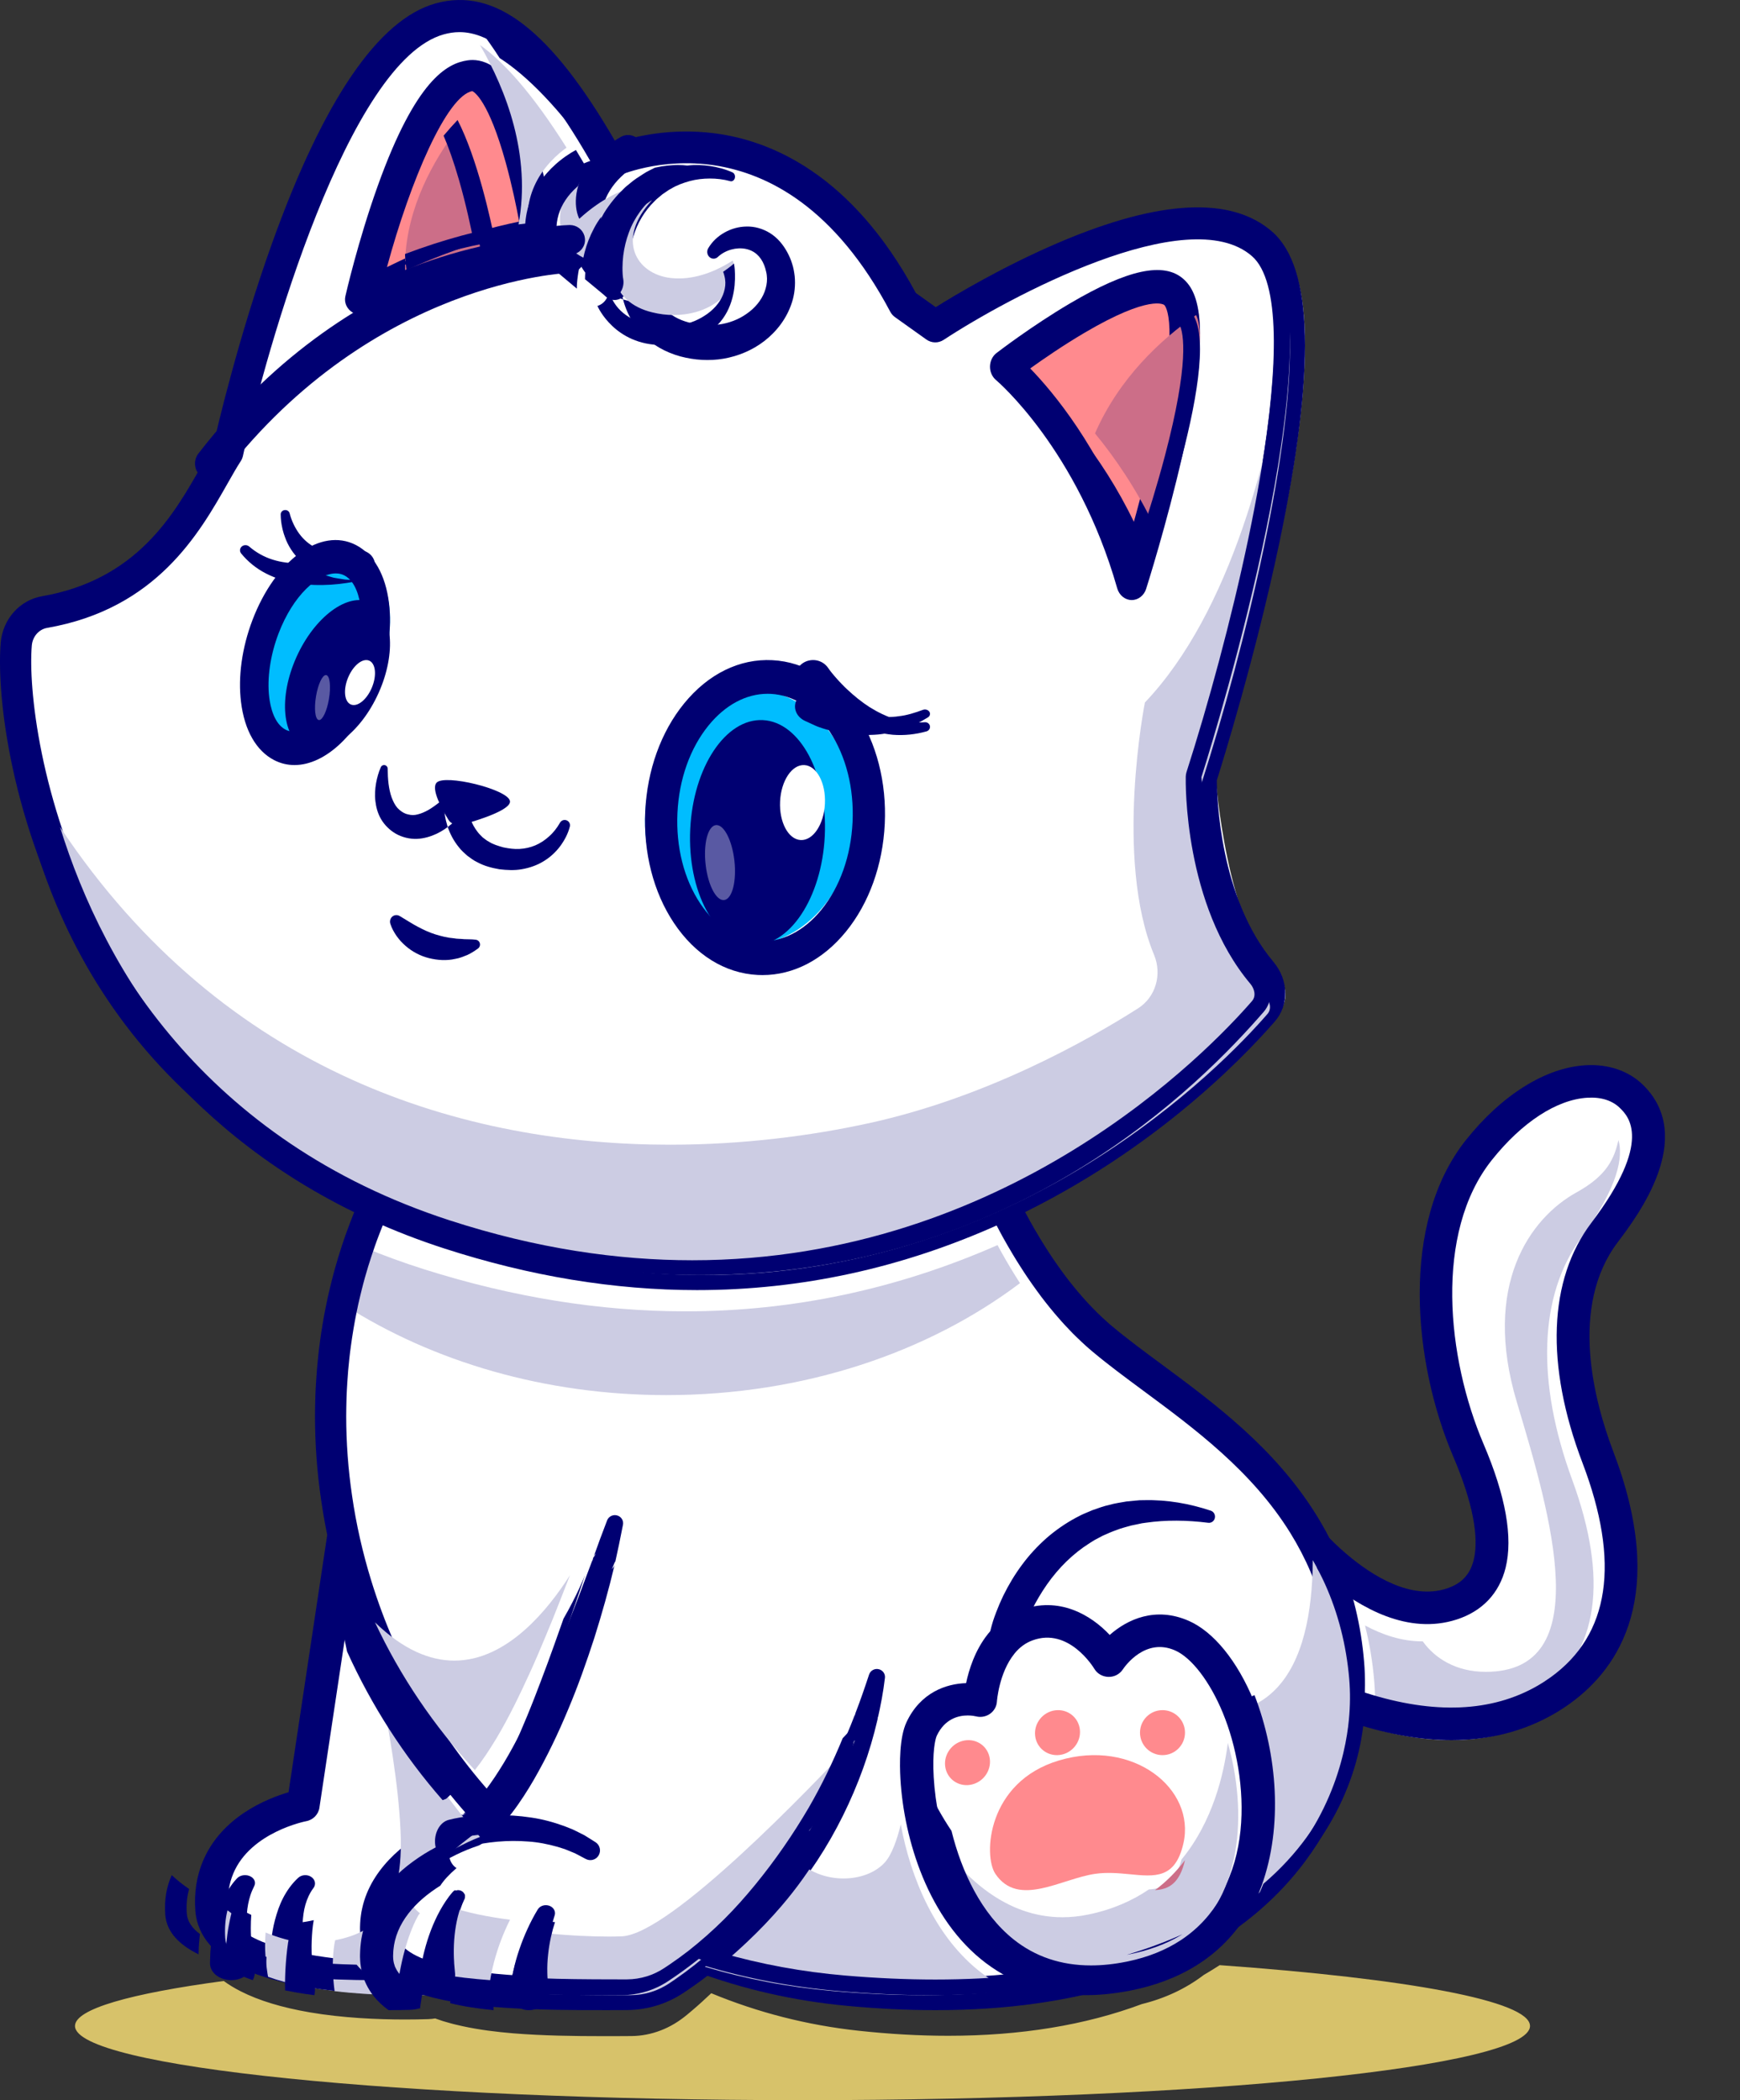 <?xml version="1.0" encoding="UTF-8"?>
<svg width="116px" height="140px" viewBox="0 0 116 140" version="1.1" xmlns="http://www.w3.org/2000/svg" xmlns:xlink="http://www.w3.org/1999/xlink">
    <rect x="0" y="0" width="116" height="140" fill="#333333" stroke="none"/>
    <title>4900_4_09</title>
    <g id="Page-1" stroke="none" stroke-width="1" fill="none" fill-rule="evenodd">
        <g id="Soal-2-1" transform="translate(-274, -421)">
            <g id="4900_4_09" transform="translate(274, 421)">
                <path d="M53.5,140 C26.714,140 5,137.785 5,135.053 C5,133.926 8.694,132.887 14.914,132.055 C15.248,132.298 15.626,132.531 16.054,132.747 C17.258,133.36 18.808,133.831 20.662,134.148 C22.853,134.52 25.139,134.623 26.999,134.623 C27.558,134.623 28.078,134.614 28.546,134.599 C28.704,134.595 28.861,134.578 29.012,134.552 C29.042,134.562 29.071,134.573 29.1,134.583 L29.532,134.731 L29.962,134.853 C30.249,134.94 30.534,134.996 30.819,135.064 C31.96,135.313 33.088,135.45 34.21,135.544 C36.236,135.705 38.24,135.733 40.233,135.733 C40.447,135.733 40.661,135.733 40.874,135.733 L41.699,135.729 L42.118,135.726 C42.282,135.724 42.446,135.715 42.609,135.698 C43.261,135.631 43.906,135.445 44.515,135.148 C44.819,134.999 45.114,134.822 45.396,134.62 C45.533,134.524 45.685,134.402 45.8,134.309 L46.153,134.012 C46.585,133.645 47.004,133.263 47.417,132.871 C50.535,134.162 53.827,135.002 57.211,135.369 C59.29,135.595 61.293,135.708 63.218,135.708 C68.035,135.708 72.359,135.001 76.125,133.594 C77.673,133.213 79.06,132.561 80.251,131.653 C80.615,131.44 80.969,131.222 81.312,131 C93.822,131.894 102,133.377 102,135.053 C102,137.785 80.286,140 53.5,140" id="Fill-3" fill="#D7C26A"></path>
                <path d="M106.601,97.74 C109.478,105.429 108.19,110.698 104.07,113.72 C103.761,113.946 103.435,114.163 103.086,114.366 C100.306,115.994 96.282,116.768 90.686,114.956 C89.893,114.7 89.07,114.391 88.213,114.026 L87,103.228 C87,103.228 87.191,103.465 87.536,103.832 C87.884,104.205 88.393,104.717 89.017,105.254 C90.432,106.473 92.45,107.826 94.586,108.032 C95.304,108.101 96.036,108.04 96.763,107.801 C98.181,107.333 98.999,106.379 99.323,105.051 C99.792,103.12 99.209,100.406 97.899,97.284 C95.578,91.753 94.191,82.343 98.598,76.705 C102.453,71.773 106.867,71.025 108.873,73.045 C108.992,73.165 109.103,73.29 109.202,73.418 C110.758,75.4 110.037,78.333 107.057,82.343 C104.145,86.262 104.479,92.059 106.601,97.74" id="Fill-4" fill="#FFFFFF"></path>
                <path d="M96.351,115 C94.891,115 93.324,114.758 91.656,114.274 C91.69,113.528 91.676,112.792 91.616,112.074 C91.51,110.797 91.304,109.555 91,108.356 C92.166,108.981 93.457,109.414 94.796,109.414 C94.814,109.414 94.833,109.414 94.851,109.414 C95.644,110.531 97.053,111.447 99.051,111.447 C106.464,111.447 103.394,101.047 101.124,93.473 C98.791,85.69 101.992,81.206 105.098,79.488 C107.191,78.331 107.613,77.201 107.9,76 C108.198,77.078 107.96,79.019 105.386,82.548 C102.608,86.358 102.401,92.068 104.806,98.626 C107.254,105.297 106.562,110.125 102.75,112.974 C102.46,113.189 102.181,113.376 101.895,113.546 C100.271,114.515 98.418,115 96.351,115" id="Fill-5" fill="#CCCCE3"></path>
                <path d="M89.314,112.229 C89.919,112.467 90.512,112.679 91.084,112.86 C95.602,114.296 99.439,114.135 102.49,112.381 C102.785,112.212 103.074,112.025 103.374,111.811 C107.315,108.972 108.031,104.163 105.499,97.517 C103.013,90.985 103.227,85.297 106.099,81.502 C110.218,76.059 108.55,74.409 108.001,73.867 C107.49,73.361 106.74,73.121 105.834,73.175 C103.787,73.294 101.461,74.81 99.453,77.333 C95.591,82.185 96.463,90.55 98.908,96.269 C100.381,99.717 100.874,102.489 100.374,104.509 C99.952,106.211 98.824,107.403 97.114,107.958 C93.867,109.007 90.681,107.177 88.532,105.397 L89.314,112.229 M96.77,116 C94.794,116 92.672,115.641 90.414,114.923 C89.596,114.664 88.74,114.348 87.871,113.985 C87.507,113.833 87.254,113.498 87.209,113.109 L86.007,102.599 C85.952,102.121 86.223,101.664 86.672,101.478 C87.12,101.292 87.639,101.421 87.946,101.794 C87.947,101.795 88.119,102.003 88.422,102.32 C88.724,102.637 89.206,103.118 89.807,103.626 C91.53,105.083 94.078,106.659 96.433,105.898 C97.427,105.576 98.003,104.971 98.245,103.993 C98.626,102.459 98.157,100.079 96.89,97.113 C94.202,90.826 93.319,81.535 97.731,75.993 C100.126,72.984 103.033,71.168 105.705,71.011 C107.231,70.92 108.597,71.392 109.551,72.335 C113.11,75.854 109.154,81.082 107.854,82.8 C104.604,87.094 106.269,93.386 107.55,96.754 C111.19,106.307 107.988,111.168 104.661,113.565 C104.298,113.824 103.949,114.05 103.59,114.255 C101.568,115.418 99.288,116 96.77,116" id="Fill-6" fill="#000072"></path>
                <path d="M38,108.567 C37.87,109.398 37.724,110.251 37.558,111.119 C36.987,114.135 36.229,117.312 35.445,120.281 C35.249,121.026 35.05,121.756 34.854,122.468 C34.852,122.474 34.852,122.477 34.852,122.477 C34.846,122.504 34.838,122.53 34.829,122.555 C34.81,122.625 34.794,122.693 34.774,122.761 C34.266,124.585 33.77,126.279 33.328,127.735 C32.95,128.983 32.614,130.058 32.346,130.899 C32.123,131.595 31.656,132.169 31.052,132.534 C30.798,132.691 30.517,132.81 30.221,132.884 C30,132.943 29.769,132.975 29.534,132.981 C27.528,133.03 24.424,133.011 21.516,132.613 C19.868,132.385 18.284,132.039 16.998,131.511 C15.296,130.815 14.12,129.803 14.018,128.344 C13.941,127.248 14.115,126.317 14.449,125.527 C15.864,122.152 20.166,121.375 20.166,121.375 L24.297,94 L38,108.567" id="Fill-7" fill="#FFFFFF"></path>
                <path d="M33.753,121.204 C33.747,121.23 33.741,121.256 33.735,121.281 L33.736,121.282 C33.742,121.256 33.748,121.23 33.753,121.204 M25.059,95.467 L21.295,120.501 C21.227,120.957 20.871,121.32 20.411,121.404 C20.377,121.41 16.707,122.126 15.553,124.889 C15.262,125.579 15.146,126.359 15.205,127.21 C15.267,128.095 16.036,128.847 17.491,129.443 C18.561,129.884 19.978,130.229 21.704,130.468 C24.494,130.851 27.472,130.873 29.479,130.824 C29.626,130.821 29.766,130.801 29.897,130.766 C30.1,130.715 30.271,130.643 30.428,130.545 C30.824,130.305 31.113,129.938 31.252,129.505 C31.58,128.466 31.907,127.41 32.221,126.371 C32.71,124.751 33.19,123.092 33.648,121.439 L33.702,121.237 C33.707,121.221 33.712,121.205 33.717,121.188 C33.722,121.171 33.726,121.154 33.731,121.137 C33.923,120.436 34.118,119.717 34.31,118.984 C35.185,115.655 35.885,112.609 36.39,109.932 C36.514,109.278 36.632,108.608 36.741,107.935 L25.059,95.467 M27.937,133 C26.018,133 23.659,132.914 21.4,132.604 C19.487,132.339 17.888,131.945 16.647,131.433 C13.803,130.267 13.106,128.573 13.021,127.358 C12.937,126.172 13.108,125.064 13.528,124.065 C14.763,121.11 17.795,119.897 19.236,119.475 L23.227,92.921 C23.289,92.51 23.585,92.17 23.988,92.048 C24.39,91.925 24.829,92.042 25.115,92.347 L38.71,106.856 C38.936,107.097 39.038,107.426 38.987,107.75 C38.853,108.618 38.703,109.485 38.543,110.327 C38.029,113.053 37.318,116.147 36.43,119.524 C36.235,120.269 36.037,121.001 35.842,121.713 L35.841,121.714 C35.832,121.75 35.822,121.785 35.812,121.82 L35.797,121.876 C35.784,121.922 35.772,121.968 35.759,122.014 C35.299,123.676 34.814,125.351 34.32,126.985 C34.004,128.034 33.674,129.099 33.341,130.15 C33.043,131.08 32.421,131.869 31.587,132.375 C31.243,132.588 30.86,132.75 30.456,132.851 C30.175,132.927 29.856,132.973 29.532,132.981 C29.05,132.992 28.513,133 27.937,133" id="Fill-8" fill="#000072"></path>
                <path d="M16.91,125.812 L16.8,126.05 C16.763,126.143 16.726,126.236 16.695,126.334 C16.63,126.527 16.584,126.728 16.542,126.929 C16.465,127.333 16.437,127.747 16.437,128.161 C16.432,128.574 16.48,128.992 16.536,129.405 C16.567,129.613 16.611,129.82 16.648,130.025 L16.797,130.642 L16.805,130.674 C16.952,131.279 16.448,131.864 15.68,131.98 C14.913,132.096 14.172,131.699 14.025,131.093 C14.006,131.015 13.998,130.931 14,130.853 L14.024,130.132 C14.047,129.89 14.063,129.65 14.093,129.41 C14.159,128.929 14.237,128.45 14.374,127.975 C14.506,127.501 14.67,127.031 14.893,126.572 C15.008,126.342 15.129,126.116 15.275,125.893 C15.345,125.782 15.425,125.671 15.506,125.561 C15.55,125.505 15.591,125.451 15.639,125.395 C15.689,125.336 15.727,125.292 15.804,125.21 C16.024,124.978 16.44,124.931 16.734,125.104 C16.974,125.246 17.058,125.491 16.96,125.702 L16.91,125.812" id="Fill-9" fill="#000072"></path>
                <path d="M18.007,130.971 C17.994,130.682 18.002,130.452 18.012,130.197 C18.023,129.948 18.041,129.701 18.069,129.453 C18.125,128.959 18.203,128.467 18.335,127.975 C18.468,127.485 18.627,126.995 18.875,126.519 C19.124,126.043 19.443,125.579 19.88,125.177 C20.124,124.952 20.533,124.94 20.795,125.15 C21.026,125.336 21.063,125.633 20.9,125.855 L20.875,125.888 C20.639,126.208 20.476,126.577 20.361,126.967 C20.247,127.359 20.199,127.779 20.173,128.197 C20.147,128.618 20.168,129.048 20.207,129.475 C20.225,129.688 20.254,129.902 20.288,130.113 C20.321,130.318 20.362,130.548 20.408,130.717 C20.56,131.281 20.152,131.842 19.498,131.973 C18.844,132.103 18.191,131.753 18.039,131.19 C18.022,131.127 18.012,131.065 18.009,131.003 L18.007,130.971" id="Fill-10" fill="#000072"></path>
                <path d="M89.926,113.49 C89.434,119.086 86.302,125.735 78.585,129.651 C77.428,130.236 76.168,130.763 74.799,131.212 L74.794,131.212 C70.099,132.759 64.116,133.43 56.578,132.712 C53.048,132.377 49.739,131.586 46.677,130.421 C44.831,129.72 43.074,128.88 41.41,127.921 C38.379,126.174 35.658,124.024 33.284,121.576 C33.234,121.526 33.185,121.476 33.136,121.423 C33.125,121.413 33.115,121.401 33.105,121.39 C32.927,121.207 32.753,121.021 32.578,120.833 C28.467,116.36 25.455,110.967 23.718,105.216 C23.13,103.269 22.687,101.284 22.404,99.276 C22.135,97.43 22,95.566 22,93.703 C22,93.501 22.003,93.295 22.005,93.093 C22.008,92.94 22.011,92.788 22.016,92.633 C22.018,92.539 22.021,92.447 22.023,92.353 C22.028,92.192 22.036,92.031 22.044,91.87 C22.052,91.701 22.06,91.535 22.073,91.366 C22.107,90.786 22.156,90.206 22.219,89.627 C22.234,89.483 22.25,89.341 22.268,89.197 C22.284,89.07 22.299,88.942 22.318,88.814 C22.341,88.617 22.37,88.421 22.398,88.224 C22.461,87.805 22.528,87.389 22.604,86.97 C22.633,86.815 22.664,86.66 22.692,86.505 C22.74,86.274 22.786,86.044 22.836,85.814 C22.88,85.614 22.924,85.418 22.971,85.221 C23.01,85.055 23.049,84.888 23.091,84.725 C23.12,84.614 23.145,84.503 23.174,84.395 C23.208,84.275 23.24,84.153 23.271,84.031 C23.273,84.02 23.276,84.012 23.279,84.001 C23.346,83.754 23.416,83.51 23.489,83.266 L23.489,83.26 C23.559,83.025 23.632,82.792 23.708,82.556 C23.716,82.525 23.726,82.495 23.737,82.464 L23.739,82.456 C23.815,82.22 23.893,81.982 23.976,81.746 C24.062,81.494 24.153,81.244 24.247,80.995 C24.322,80.79 24.401,80.584 24.481,80.38 C24.513,80.302 24.544,80.221 24.575,80.143 C24.653,79.949 24.731,79.758 24.815,79.564 C24.835,79.511 24.859,79.459 24.882,79.409 L24.887,79.398 C24.903,79.353 24.921,79.312 24.945,79.267 C25.015,79.101 25.088,78.935 25.163,78.768 C25.273,78.522 25.387,78.278 25.505,78.036 L65.134,75 C65.134,75 65.136,75.005 65.139,75.014 C65.17,75.113 65.368,75.702 65.728,76.6 C65.795,76.769 65.868,76.949 65.949,77.14 C65.991,77.24 66.035,77.343 66.079,77.449 C66.17,77.659 66.264,77.881 66.368,78.111 C66.41,78.208 66.454,78.305 66.501,78.405 C66.506,78.421 66.516,78.441 66.524,78.458 C66.595,78.613 66.67,78.774 66.746,78.935 C66.769,78.985 66.795,79.035 66.819,79.087 C66.842,79.134 66.863,79.181 66.886,79.229 C66.904,79.267 66.923,79.303 66.941,79.342 C67.045,79.556 67.155,79.775 67.269,80 C67.384,80.224 67.501,80.451 67.623,80.682 C67.678,80.787 67.738,80.895 67.795,81.003 C67.993,81.367 68.201,81.732 68.42,82.104 C68.488,82.22 68.558,82.337 68.628,82.454 C68.709,82.584 68.79,82.717 68.873,82.85 C68.956,82.983 69.04,83.116 69.125,83.249 C69.206,83.38 69.292,83.507 69.378,83.637 C69.558,83.907 69.742,84.176 69.932,84.442 C70.026,84.575 70.12,84.705 70.219,84.838 C70.232,84.858 70.248,84.877 70.263,84.899 C70.443,85.138 70.625,85.379 70.815,85.614 C70.914,85.739 71.013,85.861 71.115,85.983 C71.117,85.986 71.12,85.991 71.125,85.994 C71.229,86.122 71.336,86.247 71.445,86.372 C71.531,86.472 71.62,86.574 71.708,86.671 C71.742,86.71 71.776,86.746 71.81,86.782 C71.906,86.89 72.005,86.996 72.107,87.101 C72.219,87.223 72.336,87.342 72.45,87.456 C72.568,87.572 72.682,87.686 72.802,87.799 C72.898,87.894 72.997,87.985 73.099,88.077 C73.239,88.207 73.382,88.332 73.528,88.457 C77.405,91.767 83.333,95.123 86.926,101.032 C87.458,101.905 87.939,102.834 88.353,103.824 C89.176,105.79 89.743,108.008 89.947,110.537 C90.022,111.469 90.02,112.461 89.926,113.49" id="Fill-11" fill="#FFFFFF"></path>
                <path d="M44.427,93 C36.313,93 28.862,90.761 23,87.027 C23.033,86.916 23.064,86.802 23.096,86.684 C23.097,86.68 23.099,86.674 23.1,86.667 C23.167,86.439 23.236,86.214 23.308,85.988 C23.314,85.97 23.319,85.952 23.323,85.933 C23.389,85.728 23.457,85.525 23.526,85.32 C23.534,85.299 23.534,85.297 23.54,85.275 L23.549,85.251 C23.553,85.24 23.556,85.229 23.56,85.218 L23.561,85.217 C23.635,85 23.71,84.781 23.796,84.553 C23.881,84.318 23.971,84.087 24.066,83.848 C24.141,83.657 24.218,83.465 24.295,83.281 L24.337,83.181 C25.593,83.7 26.91,84.181 28.291,84.617 C34.195,86.483 40.007,87.416 45.697,87.416 C52.846,87.415 59.803,85.943 66.503,83 C66.624,83.228 66.749,83.457 66.873,83.672 C66.909,83.737 66.947,83.803 66.985,83.869 L67.062,84.004 C67.265,84.356 67.483,84.717 67.722,85.1 C67.793,85.215 67.867,85.33 67.954,85.465 L68,85.536 C61.869,90.159 53.567,93 44.427,93" id="Fill-12" fill="#CCCCE3"></path>
                <path d="M24.318,85.2 C24.317,85.207 24.315,85.213 24.314,85.217 C24.279,85.35 24.245,85.48 24.209,85.606 C24.2,85.639 24.186,85.694 24.173,85.749 L24.133,85.902 C24.095,86.047 24.059,86.198 24.023,86.349 C23.973,86.555 23.93,86.742 23.887,86.932 C23.843,87.135 23.799,87.346 23.756,87.556 L23.665,88.024 C23.595,88.403 23.53,88.793 23.466,89.214 C23.438,89.402 23.411,89.58 23.389,89.758 C23.388,89.768 23.387,89.776 23.386,89.785 C23.369,89.902 23.355,90.02 23.339,90.137 C23.322,90.276 23.307,90.408 23.292,90.542 C23.23,91.105 23.183,91.659 23.151,92.189 C23.138,92.364 23.131,92.515 23.123,92.67 C23.115,92.837 23.108,92.982 23.103,93.127 L23.096,93.395 C23.09,93.548 23.088,93.691 23.086,93.834 C23.083,94.033 23.08,94.224 23.08,94.412 C23.08,96.173 23.212,97.954 23.471,99.707 C23.743,101.595 24.173,103.495 24.747,105.359 C26.454,110.906 29.429,116.049 33.35,120.233 C33.516,120.41 33.685,120.586 33.856,120.76 L33.898,120.803 C33.939,120.846 33.98,120.887 34.021,120.927 C36.386,123.319 39.04,125.352 41.922,126.982 C43.559,127.908 45.28,128.71 47.038,129.365 C50.089,130.504 53.33,131.238 56.67,131.55 C63.56,132.194 69.546,131.715 74.464,130.124 C74.482,130.118 74.5,130.113 74.518,130.108 C75.774,129.702 76.982,129.212 78.111,128.652 C86.99,124.232 88.579,116.722 88.85,113.698 L88.85,113.694 C88.935,112.777 88.942,111.87 88.87,110.999 C88.689,108.782 88.182,106.686 87.365,104.771 C86.991,103.893 86.537,103.023 86.017,102.183 C83.464,98.064 79.627,95.227 76.241,92.723 C75.028,91.826 73.881,90.978 72.857,90.119 C72.699,89.987 72.546,89.856 72.395,89.719 C72.294,89.63 72.184,89.53 72.078,89.427 C71.966,89.323 71.846,89.207 71.724,89.088 C71.6,88.968 71.476,88.844 71.357,88.717 C71.251,88.611 71.147,88.5 71.046,88.389 C71.009,88.351 70.972,88.312 70.936,88.271 C70.843,88.17 70.75,88.065 70.66,87.963 C70.557,87.847 70.451,87.725 70.347,87.601 C70.335,87.588 70.323,87.575 70.312,87.561 C70.207,87.438 70.105,87.314 70.003,87.188 C69.811,86.955 69.622,86.709 69.435,86.466 C69.428,86.457 69.421,86.448 69.415,86.439 C69.401,86.42 69.388,86.403 69.376,86.387 C69.275,86.254 69.18,86.123 69.084,85.989 C68.902,85.74 68.709,85.465 68.515,85.179 L68.463,85.103 C68.391,84.996 68.319,84.891 68.251,84.783 C68.158,84.644 68.069,84.506 67.984,84.367 C67.94,84.298 67.888,84.217 67.837,84.135 L67.745,83.988 C67.661,83.851 67.589,83.736 67.521,83.619 C67.289,83.233 67.079,82.869 66.881,82.514 L66.807,82.378 C66.77,82.311 66.734,82.245 66.699,82.179 C66.578,81.96 66.455,81.726 66.337,81.495 C66.224,81.278 66.112,81.057 66.005,80.842 L65.886,80.6 C65.879,80.585 65.872,80.571 65.865,80.556 L65.802,80.428 C65.725,80.267 65.648,80.105 65.575,79.946 C65.565,79.927 65.554,79.904 65.544,79.88 C65.497,79.781 65.453,79.684 65.41,79.587 C65.337,79.429 65.261,79.256 65.188,79.088 L64.987,78.626 C64.905,78.435 64.829,78.252 64.759,78.081 C64.628,77.757 64.515,77.47 64.424,77.229 L26.205,80.101 C26.184,80.149 26.162,80.195 26.141,80.243 C26.064,80.406 25.997,80.556 25.93,80.705 L25.902,80.768 C25.898,80.778 25.901,80.769 25.904,80.761 C25.889,80.806 25.871,80.849 25.85,80.891 L25.849,80.892 C25.836,80.921 25.822,80.951 25.81,80.981 C25.806,80.991 25.802,81.001 25.798,81.01 C25.718,81.193 25.643,81.372 25.568,81.555 L25.475,81.785 C25.401,81.971 25.326,82.164 25.253,82.357 C25.161,82.598 25.074,82.831 24.992,83.068 C24.909,83.298 24.836,83.519 24.764,83.737 L24.764,83.738 C24.76,83.749 24.756,83.76 24.753,83.771 L24.744,83.796 C24.738,83.818 24.738,83.82 24.731,83.841 C24.663,84.048 24.598,84.253 24.534,84.46 C24.53,84.479 24.525,84.497 24.519,84.515 C24.45,84.742 24.383,84.97 24.318,85.2 M62.371,134 C60.485,134 58.522,133.905 56.485,133.714 C52.97,133.387 49.555,132.612 46.338,131.412 C44.481,130.719 42.662,129.872 40.932,128.893 C37.883,127.169 35.075,125.019 32.588,122.502 C32.536,122.451 32.482,122.397 32.427,122.341 L32.396,122.308 C32.225,122.134 32.045,121.946 31.865,121.756 C27.718,117.33 24.572,111.891 22.766,106.025 C22.158,104.05 21.703,102.034 21.415,100.034 C21.14,98.177 21,96.284 21,94.412 C21,94.214 21.003,94.014 21.005,93.816 C21.008,93.639 21.011,93.483 21.017,93.324 L21.024,93.057 C21.029,92.894 21.037,92.738 21.044,92.581 C21.054,92.385 21.062,92.21 21.077,92.033 C21.109,91.486 21.16,90.894 21.226,90.294 C21.242,90.146 21.258,90 21.277,89.851 C21.293,89.728 21.309,89.6 21.327,89.472 C21.351,89.278 21.38,89.084 21.408,88.891 C21.478,88.429 21.547,88.016 21.622,87.61 L21.723,87.095 C21.768,86.876 21.813,86.658 21.861,86.44 C21.908,86.231 21.954,86.033 22.002,85.834 C22.045,85.656 22.084,85.492 22.126,85.33 L22.161,85.194 C22.178,85.128 22.194,85.062 22.212,84.997 C22.249,84.869 22.277,84.759 22.306,84.649 C22.309,84.64 22.311,84.629 22.313,84.624 C22.383,84.37 22.451,84.137 22.521,83.908 C22.526,83.888 22.531,83.87 22.537,83.851 C22.607,83.621 22.679,83.392 22.754,83.162 C22.766,83.123 22.779,83.084 22.792,83.045 L22.793,83.041 C22.872,82.8 22.953,82.556 23.04,82.314 C23.126,82.068 23.221,81.813 23.319,81.557 C23.394,81.355 23.476,81.146 23.559,80.938 L23.656,80.698 C23.736,80.504 23.815,80.314 23.9,80.12 C23.923,80.064 23.947,80.008 23.973,79.955 C23.987,79.919 24.002,79.884 24.018,79.849 C24.021,79.84 24.033,79.814 24.036,79.805 C24.118,79.623 24.191,79.46 24.267,79.3 C24.374,79.061 24.494,78.811 24.616,78.562 C24.783,78.226 25.105,78.005 25.466,77.978 L65.049,75.003 C65.465,74.972 65.86,75.204 66.05,75.592 C66.073,75.641 66.099,75.705 66.115,75.757 C66.145,75.851 66.339,76.41 66.673,77.228 C66.738,77.388 66.809,77.558 66.886,77.739 L67.079,78.184 C67.147,78.339 67.217,78.499 67.293,78.664 C67.339,78.767 67.378,78.851 67.419,78.937 C67.426,78.952 67.433,78.968 67.44,78.984 L67.444,78.991 C67.516,79.148 67.586,79.296 67.66,79.449 L67.684,79.497 C67.703,79.535 67.722,79.574 67.74,79.613 L67.793,79.722 C67.797,79.729 67.8,79.737 67.804,79.744 L67.859,79.856 C67.953,80.044 68.058,80.252 68.17,80.466 C68.281,80.684 68.391,80.896 68.51,81.109 C68.549,81.183 68.58,81.239 68.611,81.295 L68.687,81.435 C68.866,81.758 69.064,82.1 69.287,82.47 C69.352,82.581 69.418,82.687 69.483,82.793 L69.723,83.176 C69.805,83.306 69.879,83.424 69.959,83.542 C69.965,83.551 69.972,83.561 69.978,83.57 C70.037,83.664 70.1,83.757 70.163,83.85 L70.213,83.925 C70.383,84.174 70.561,84.428 70.744,84.68 C70.836,84.808 70.925,84.929 71.018,85.051 C71.026,85.062 71.033,85.072 71.04,85.083 L71.058,85.106 C71.23,85.33 71.404,85.557 71.587,85.779 C71.679,85.893 71.768,85.999 71.857,86.106 C71.869,86.119 71.881,86.132 71.892,86.146 C71.988,86.261 72.087,86.374 72.188,86.487 C72.273,86.584 72.354,86.677 72.436,86.765 C72.442,86.771 72.447,86.777 72.453,86.783 C72.477,86.811 72.502,86.836 72.526,86.862 C72.533,86.869 72.54,86.876 72.546,86.883 C72.63,86.975 72.715,87.067 72.803,87.154 C72.813,87.164 72.822,87.174 72.831,87.183 C72.932,87.291 73.037,87.396 73.14,87.496 C73.253,87.606 73.361,87.711 73.474,87.816 C73.572,87.91 73.66,87.989 73.75,88.069 C73.891,88.198 74.024,88.311 74.159,88.424 C75.134,89.241 76.256,90.071 77.444,90.949 C80.982,93.566 84.992,96.532 87.763,101.002 C88.342,101.936 88.847,102.906 89.265,103.886 C90.177,106.024 90.741,108.354 90.943,110.813 C91.026,111.814 91.018,112.853 90.921,113.901 C90.617,117.294 88.847,125.716 79.005,130.614 C77.77,131.227 76.451,131.761 75.083,132.201 C75.065,132.206 75.047,132.212 75.029,132.217 C71.336,133.404 67.096,134 62.371,134" id="Fill-13" fill="#000072"></path>
                <path d="M64.514,114.355 C63.909,114.355 62.993,114.565 62.455,115.698 C62.341,115.938 62.151,116.826 62.247,118.467 C62.454,122.026 63.833,126.701 67.086,129.151 C69.147,130.704 71.769,131.186 74.879,130.583 C74.894,130.58 74.909,130.578 74.925,130.575 C76.299,130.304 77.516,129.845 78.543,129.21 L78.544,129.21 C83.906,125.896 83.265,118.414 81.527,114.194 C80.665,112.101 79.441,110.501 78.331,110.016 C76.353,109.152 75.001,111.068 74.853,111.289 C74.643,111.604 74.281,111.796 73.89,111.783 C73.503,111.773 73.148,111.571 72.955,111.244 C72.889,111.134 71.245,108.461 68.836,109.349 C68.378,109.517 67.99,109.798 67.651,110.206 C67.641,110.221 67.63,110.235 67.619,110.249 C66.597,111.515 66.461,113.416 66.46,113.436 C66.439,113.758 66.27,114.056 66.001,114.245 C65.732,114.434 65.389,114.498 65.068,114.415 C64.979,114.394 64.776,114.355 64.514,114.355 M72.37,133 C69.842,133 67.616,132.285 65.726,130.861 C61.883,127.965 60.264,122.624 60.029,118.59 C59.972,117.614 59.95,115.823 60.438,114.793 C61.374,112.818 63.077,112.241 64.406,112.2 C64.595,111.305 64.995,110.025 65.831,108.963 C65.844,108.946 65.857,108.928 65.871,108.911 C66.467,108.173 67.199,107.64 68.049,107.327 C70.609,106.382 72.725,107.655 73.981,108.987 C75.159,107.945 77.034,107.08 79.241,108.044 C80.905,108.77 82.49,110.719 83.588,113.389 C86.079,119.435 85.555,127.437 79.734,131.034 C78.465,131.82 76.979,132.381 75.318,132.703 C75.302,132.706 75.285,132.709 75.269,132.712 C74.263,132.904 73.296,133 72.37,133" id="Fill-14" fill="#000072"></path>
                <path d="M71.992,115.301 C72.079,116.122 71.481,116.877 70.657,116.987 C69.834,117.096 69.095,116.519 69.008,115.699 C68.921,114.878 69.519,114.123 70.342,114.013 C71.166,113.904 71.905,114.48 71.992,115.301" id="Fill-15" fill="#FF8A8E"></path>
                <path d="M79,115.5 C79,116.328 78.328,117 77.5,117 C76.672,117 76,116.328 76,115.5 C76,114.671 76.672,114 77.5,114 C78.328,114 79,114.671 79,115.5" id="Fill-16" fill="#FF8A8E"></path>
                <path d="M65.961,117.104 C66.148,117.903 65.645,118.728 64.837,118.946 C64.03,119.165 63.225,118.695 63.039,117.896 C62.852,117.097 63.355,116.272 64.163,116.054 C64.97,115.835 65.775,116.305 65.961,117.104" id="Fill-17" fill="#FF8A8E"></path>
                <path d="M66.357,124.91 C65.538,123.688 65.815,118.787 70.587,117.358 C75.537,115.876 79.717,119.244 78.896,122.874 C78.355,125.267 76.989,125.101 75.28,124.936 C74.576,124.868 73.814,124.8 73.028,124.91 C70.761,125.228 67.887,127.195 66.357,124.91" id="Fill-18" fill="#FF8A8E"></path>
                <path d="M66.029,108.69 C66.061,108.554 66.086,108.466 66.115,108.36 L66.203,108.061 C66.266,107.865 66.335,107.675 66.407,107.486 C66.55,107.107 66.709,106.737 66.883,106.375 C67.238,105.653 67.651,104.96 68.132,104.315 C68.609,103.666 69.161,103.072 69.763,102.536 C70.371,102.007 71.036,101.545 71.741,101.168 C71.921,101.079 72.094,100.978 72.279,100.903 L72.828,100.67 C73.203,100.541 73.574,100.399 73.959,100.316 C74.338,100.209 74.727,100.158 75.11,100.089 C75.303,100.067 75.496,100.049 75.689,100.033 L75.978,100.008 L76.267,100.004 C77.807,99.964 79.311,100.235 80.722,100.705 C80.932,100.775 81.048,101.008 80.981,101.226 C80.921,101.419 80.739,101.534 80.551,101.511 L80.55,101.511 C79.138,101.333 77.731,101.313 76.385,101.508 L76.133,101.543 L75.885,101.596 L75.39,101.699 C75.067,101.795 74.741,101.869 74.432,101.995 C74.116,102.1 73.815,102.242 73.513,102.374 L73.075,102.606 C72.927,102.679 72.793,102.777 72.651,102.861 C71.535,103.562 70.579,104.511 69.803,105.614 C69.417,106.166 69.07,106.753 68.769,107.365 C68.613,107.669 68.471,107.98 68.344,108.296 C68.279,108.453 68.219,108.612 68.164,108.77 L68.08,109.004 L68.012,109.211 L67.99,109.28 C67.809,109.834 67.23,110.131 66.695,109.944 C66.189,109.768 65.905,109.217 66.029,108.69" id="Fill-19" fill="#000072"></path>
                <path d="M57,112.097 C56.803,113.013 56.575,113.893 56.324,114.74 L56.324,114.743 C55.522,117.455 54.469,119.823 53.303,121.869 C50.977,125.951 48.197,128.766 46.033,130.546 C45.249,131.186 44.547,131.695 43.979,132.076 C43.085,132.677 42.037,132.996 40.961,132.998 C36.407,133.009 31.403,133.009 28.233,131.995 C26.263,131.366 25,130.341 25,128.684 C25,124.068 31.026,122.193 31.026,122.193 C31.303,121.977 31.579,121.725 31.846,121.44 C32.307,120.958 32.758,120.381 33.192,119.733 C33.564,119.188 33.923,118.591 34.274,117.959 C36.622,113.724 38.524,107.859 39.501,104.546 L39.501,104.539 L39.504,104.536 C39.959,102.987 40.211,102 40.211,102 L57,112.097" id="Fill-20" fill="#FFFFFF"></path>
                <path d="M58.996,111.848 C58.887,112.783 58.71,113.71 58.499,114.63 L58.532,114.416 L58.532,114.418 C58.535,114.457 58.532,114.496 58.523,114.532 L58.5,114.632 C57.99,116.836 57.209,118.991 56.193,121.042 C55.177,123.094 53.912,125.038 52.409,126.789 C51.659,127.666 50.859,128.502 50.016,129.292 C49.176,130.086 48.303,130.844 47.376,131.549 C46.917,131.903 46.45,132.247 45.968,132.576 L45.605,132.822 C45.488,132.899 45.331,133 45.191,133.079 C44.9,133.246 44.597,133.393 44.285,133.516 C43.66,133.762 42.997,133.916 42.327,133.971 C42.16,133.984 41.992,133.992 41.823,133.994 L41.393,133.996 L40.545,133.999 C38.282,134.004 36.004,133.99 33.7,133.843 C32.547,133.766 31.388,133.653 30.217,133.446 C29.923,133.39 29.631,133.343 29.336,133.271 L28.894,133.171 L28.451,133.048 C27.86,132.885 27.263,132.672 26.67,132.379 C26.081,132.086 25.482,131.691 24.975,131.124 C24.723,130.838 24.506,130.505 24.337,130.146 C24.179,129.781 24.072,129.396 24.028,129.014 C24.014,128.918 24.014,128.825 24.008,128.73 C24.003,128.637 23.996,128.537 24.002,128.458 C24.01,128.29 24.01,128.121 24.028,127.953 C24.05,127.786 24.065,127.617 24.096,127.45 C24.132,127.285 24.161,127.117 24.207,126.954 C24.381,126.297 24.669,125.676 25.028,125.121 C25.752,124.006 26.726,123.148 27.754,122.468 C28.27,122.127 28.805,121.825 29.356,121.563 C29.631,121.431 29.909,121.307 30.193,121.192 C30.335,121.135 30.479,121.079 30.624,121.025 C30.776,120.97 30.906,120.923 31.092,120.865 L30.72,121.055 C31.831,120.2 32.776,118.856 33.604,117.49 C34.436,116.104 35.148,114.622 35.833,113.124 C36.007,112.75 36.167,112.369 36.334,111.992 L36.817,110.849 C37.142,110.087 37.449,109.316 37.754,108.543 C38.371,107 38.954,105.44 39.541,103.877 L39.51,104.086 L39.51,104.078 L39.516,103.989 C39.527,103.818 39.608,103.665 39.73,103.559 L39.733,103.557 L39.544,103.868 C39.837,103.034 40.146,102.203 40.466,101.373 L40.475,101.349 C40.583,101.071 40.9,100.93 41.185,101.035 C41.439,101.128 41.581,101.387 41.532,101.639 C41.36,102.522 41.18,103.404 40.982,104.284 C40.961,104.375 40.917,104.456 40.859,104.522 L40.793,104.594 L40.79,104.597 L41.01,104.078 L41.01,104.086 C41.013,104.127 41.01,104.167 41.001,104.205 L40.979,104.295 C40.592,105.939 40.132,107.566 39.623,109.182 C39.1,110.794 38.535,112.396 37.87,113.97 C37.214,115.548 36.472,117.101 35.602,118.617 C35.383,118.995 35.153,119.372 34.909,119.745 C34.785,119.935 34.662,120.114 34.537,120.295 C34.408,120.48 34.274,120.662 34.136,120.843 C33.859,121.204 33.562,121.559 33.237,121.901 C32.925,122.232 32.559,122.579 32.162,122.88 C32.054,122.961 31.937,123.021 31.815,123.061 L31.789,123.069 C31.707,123.095 31.572,123.143 31.46,123.185 C31.342,123.229 31.224,123.276 31.105,123.325 C30.868,123.423 30.634,123.529 30.404,123.641 C29.943,123.866 29.497,124.117 29.077,124.391 C28.237,124.938 27.508,125.602 27.018,126.354 C26.773,126.73 26.59,127.126 26.478,127.538 C26.448,127.64 26.432,127.746 26.407,127.849 C26.386,127.954 26.379,128.061 26.362,128.167 C26.35,128.273 26.352,128.382 26.345,128.489 C26.339,128.548 26.346,128.586 26.347,128.63 C26.351,128.673 26.347,128.719 26.355,128.759 C26.373,128.926 26.418,129.077 26.476,129.222 C26.546,129.363 26.631,129.501 26.746,129.635 C26.983,129.899 27.322,130.154 27.736,130.361 C28.564,130.782 29.592,131.048 30.631,131.245 C31.679,131.441 32.766,131.56 33.863,131.644 C36.06,131.812 38.298,131.827 40.545,131.835 L41.389,131.836 L41.805,131.835 C41.919,131.835 42.032,131.83 42.146,131.821 C42.6,131.786 43.047,131.684 43.47,131.52 C43.681,131.438 43.886,131.341 44.082,131.229 C44.185,131.17 44.265,131.12 44.382,131.044 L44.716,130.82 C45.16,130.518 45.597,130.202 46.024,129.872 C46.867,129.208 47.678,128.492 48.442,127.735 C49.207,126.976 49.921,126.17 50.602,125.34 C51.96,123.677 53.184,121.912 54.269,120.056 C55.346,118.195 56.255,116.234 57.03,114.205 L56.998,114.418 L56.999,114.416 L57.006,114.309 C57.009,114.272 57.018,114.234 57.03,114.201 C57.358,113.354 57.653,112.494 57.94,111.625 L57.941,111.624 C58.034,111.345 58.339,111.192 58.624,111.282 C58.874,111.362 59.025,111.602 58.996,111.848" id="Fill-21" fill="#000072"></path>
                <path d="M30.763,121.23 C30.992,121.183 31.17,121.156 31.368,121.129 C31.56,121.102 31.752,121.08 31.944,121.063 C32.327,121.026 32.71,121.009 33.092,121.001 C33.858,120.991 34.625,121.042 35.385,121.156 C36.146,121.263 36.898,121.467 37.626,121.732 L38.167,121.947 C38.344,122.028 38.517,122.119 38.692,122.205 L38.952,122.336 L39.201,122.49 L39.697,122.801 C39.998,122.99 40.09,123.39 39.903,123.694 C39.725,123.983 39.357,124.082 39.062,123.927 L39,123.895 L38.559,123.662 L38.339,123.546 L38.108,123.451 C37.954,123.389 37.802,123.321 37.647,123.263 L37.17,123.113 C36.529,122.932 35.871,122.801 35.198,122.757 C34.528,122.705 33.851,122.709 33.177,122.767 C32.84,122.798 32.505,122.838 32.174,122.894 C32.008,122.921 31.843,122.951 31.681,122.986 C31.524,123.019 31.348,123.06 31.226,123.096 L31.215,123.099 C30.708,123.244 30.18,122.947 30.036,122.435 C29.893,121.924 30.187,121.392 30.694,121.247 C30.716,121.24 30.741,121.234 30.763,121.23" id="Fill-22" fill="#000072"></path>
                <path d="M30.935,126.662 C30.861,126.819 30.771,127.039 30.705,127.238 C30.634,127.443 30.577,127.654 30.525,127.865 C30.422,128.288 30.354,128.721 30.309,129.153 C30.267,129.586 30.251,130.021 30.257,130.455 C30.256,130.672 30.274,130.89 30.282,131.105 L30.338,131.753 L30.341,131.786 C30.395,132.403 29.916,132.944 29.27,132.996 C28.625,133.047 28.058,132.59 28.004,131.973 C27.996,131.882 28,131.787 28.015,131.701 L28.139,130.965 C28.194,130.721 28.237,130.478 28.3,130.236 C28.419,129.753 28.562,129.276 28.735,128.808 C28.909,128.342 29.107,127.884 29.344,127.443 C29.462,127.222 29.587,127.005 29.727,126.793 C29.869,126.576 30.003,126.385 30.198,126.158 C30.356,125.974 30.641,125.947 30.834,126.097 C30.996,126.224 31.042,126.435 30.96,126.61 L30.935,126.662" id="Fill-23" fill="#000072"></path>
                <path d="M36.967,127.713 C36.841,128.103 36.728,128.542 36.644,128.963 C36.558,129.389 36.496,129.817 36.457,130.243 C36.415,130.669 36.398,131.093 36.409,131.513 C36.41,131.932 36.458,132.345 36.511,132.749 L36.513,132.766 C36.593,133.373 36.097,133.922 35.405,133.993 C34.713,134.063 34.088,133.627 34.008,133.02 C33.998,132.945 33.998,132.864 34.005,132.791 C34.057,132.296 34.122,131.807 34.234,131.331 C34.338,130.853 34.471,130.386 34.629,129.929 C34.785,129.472 34.964,129.023 35.166,128.585 C35.37,128.142 35.583,127.726 35.851,127.285 C36.009,127.023 36.378,126.924 36.676,127.063 C36.934,127.183 37.054,127.444 36.977,127.682 L36.967,127.713" id="Fill-24" fill="#000072"></path>
                <path d="M85.135,64.957 C85.843,65.641 85.883,66.781 85.233,67.521 C80.084,73.384 61.964,91.746 30.277,82.391 C8.956,76.096 2.859,60.473 1.403,50.426 C0.938,47.223 0.945,44.587 1.08,42.999 C1.169,41.931 1.948,41.033 2.986,40.853 C11.123,39.45 13.463,33.051 15.353,30.165 C15.353,30.165 21.205,3.502 29.663,1.18 C30.745,0.882 31.838,0.949 32.962,1.419 C35.434,2.446 38.066,5.423 41.091,10.774 C41.091,10.774 41.381,10.64 41.899,10.471 C44.705,9.553 54.232,7.601 60.987,20.249 L63.101,21.743 C63.101,21.743 79.322,11.165 85.164,16.234 C85.706,16.706 86.112,17.396 86.401,18.262 C89.241,26.727 81.055,51.933 81.055,51.933 C81.055,51.933 81.768,61.698 85.135,64.957" id="Fill-25" fill="#FFFFFF"></path>
                <path d="M36,15.468 C33.685,16.028 31.525,16.867 29.696,17.727 C26.27,19.332 24,21 24,21 C24,21 27.305,5.596 31.33,5.012 C32.212,4.884 32.992,5.821 33.651,7.18 C35.138,10.248 36,15.468 36,15.468" id="Fill-26" fill="#FF8A8E"></path>
                <path d="M76.164,39 C75.075,35.443 73.583,32.557 72.121,30.315 C69.515,26.335 67,24.397 67,24.397 C67,24.397 76.796,17.354 79.214,19.359 C79.344,19.469 79.457,19.607 79.553,19.776 C81.558,23.283 76.164,39 76.164,39" id="Fill-27" fill="#FF8A8E"></path>
                <path d="M30.633,2.142 C30.248,2.142 29.902,2.204 29.59,2.29 C23.237,4.051 17.769,23.166 16.198,30.383 C16.17,30.511 16.12,30.634 16.048,30.743 C15.78,31.156 15.5,31.65 15.175,32.222 C13.286,35.554 10.43,40.588 3.141,41.857 C2.59,41.953 2.17,42.436 2.12,43.034 C1.645,48.642 5.158,73.058 30.237,81.183 C35.998,83.05 41.372,83.822 46.319,83.822 C67.231,83.823 80.525,70.015 83.436,66.67 C83.735,66.326 83.591,65.836 83.33,65.527 C78.904,60.281 79.035,52.163 79.043,51.819 C79.045,51.714 79.063,51.609 79.095,51.508 C82.809,39.968 87.281,20.417 83.468,17.078 C79.22,13.357 67.188,19.843 62.911,22.655 C62.558,22.888 62.103,22.879 61.758,22.633 L59.669,21.144 C59.536,21.049 59.426,20.923 59.348,20.777 C52.023,6.936 41.479,11.591 41.034,11.796 C40.547,12.02 39.971,11.83 39.705,11.355 C35.41,3.682 32.55,2.142 30.633,2.142 M46.463,86 C40.954,86 35.328,85.075 29.612,83.223 C15.727,78.724 8.507,69.447 4.896,62.456 C0.473,53.894 -0.21,45.886 0.047,42.848 L1.083,42.941 L0.047,42.848 C0.18,41.282 1.309,40.007 2.794,39.748 C9.124,38.646 11.583,34.311 13.378,31.145 C13.667,30.635 13.942,30.151 14.211,29.723 C14.471,28.572 15.893,22.466 18.142,16.202 C21.569,6.656 25.239,1.281 29.048,0.225 C33.003,-0.87 36.726,1.997 41.064,9.508 C42.294,9.1 44.69,8.515 47.596,8.881 C51.385,9.358 56.779,11.598 61.056,19.53 L62.382,20.476 C63.68,19.665 66.94,17.715 70.686,16.126 C77.349,13.301 82.103,13.073 84.817,15.449 C87.561,17.853 87.717,24.632 85.292,36.174 C83.704,43.736 81.488,50.858 81.122,52.017 C81.128,53.1 81.311,59.87 84.901,64.126 C85.911,65.323 85.947,66.993 84.986,68.096 C82.74,70.676 76.465,77.155 66.714,81.57 C60.194,84.522 53.423,86 46.463,86" id="Fill-28" fill="#000072"></path>
                <path d="M31.489,6.075 C29.801,6.372 27.372,11.99 25.798,17.807 C27.731,16.84 30.775,15.565 34.612,14.772 C34.439,13.84 34.134,12.351 33.718,10.845 C32.568,6.692 31.616,6.133 31.489,6.075 M24.116,21 C23.905,21 23.693,20.945 23.508,20.833 C23.122,20.599 22.929,20.17 23.024,19.751 C23.058,19.602 23.867,16.063 25.183,12.391 C27.726,5.294 29.822,4.216 31.176,4.023 C31.587,3.964 32.216,3.99 32.884,4.449 C35.435,6.204 36.751,13.91 36.988,15.438 C37.074,15.987 36.679,16.501 36.092,16.604 C29.316,17.795 24.814,20.774 24.77,20.804 C24.575,20.935 24.345,21 24.116,21" id="Fill-29" fill="#000072"></path>
                <path d="M68.681,24.56 C70.249,26.179 73.229,29.766 75.399,35.474 C75.848,33.893 76.393,31.86 76.864,29.778 C78.747,21.452 77.664,20.372 77.617,20.33 C77.608,20.322 76.702,19.591 72.297,22.186 C70.894,23.012 69.565,23.926 68.681,24.56 M75.45,40 C75.444,40 75.439,40 75.433,40 C74.996,39.992 74.612,39.676 74.481,39.218 C71.84,29.95 66.456,25.381 66.402,25.336 C66.144,25.121 65.994,24.784 66,24.429 C66.006,24.073 66.165,23.742 66.43,23.537 C66.524,23.464 68.764,21.74 71.321,20.232 C75.183,17.955 77.591,17.437 78.898,18.601 C79.901,19.495 80.8,21.636 78.832,30.329 C77.8,34.887 76.423,39.211 76.409,39.255 C76.266,39.701 75.881,40 75.45,40" id="Fill-30" fill="#000072"></path>
                <path d="M42.308,11.096 L42.216,11.15 L42.098,11.226 C42.018,11.278 41.937,11.337 41.859,11.396 C41.7,11.516 41.547,11.647 41.404,11.785 C41.114,12.062 40.862,12.371 40.657,12.702 C40.245,13.365 40.043,14.117 40.059,14.912 C40.075,15.723 40.295,16.429 40.741,16.948 C40.962,17.211 41.242,17.433 41.561,17.606 C41.72,17.692 41.888,17.767 42.06,17.827 C42.146,17.857 42.233,17.883 42.317,17.905 C42.397,17.926 42.493,17.944 42.526,17.948 L42.527,17.948 L43.451,18.965 C43.449,18.938 43.453,18.968 43.455,18.976 L43.464,19.024 L43.488,19.13 C43.506,19.204 43.529,19.28 43.554,19.355 C43.606,19.505 43.665,19.655 43.735,19.797 C43.878,20.08 44.054,20.339 44.267,20.561 C44.69,21.004 45.252,21.321 45.907,21.494 C46.569,21.68 47.265,21.733 47.93,21.634 C48.594,21.543 49.24,21.301 49.78,20.915 C50.325,20.54 50.763,20.018 50.975,19.444 C51.079,19.157 51.138,18.865 51.134,18.568 C51.126,18.42 51.117,18.27 51.078,18.122 C51.048,17.973 50.997,17.806 50.941,17.666 C50.71,17.093 50.306,16.707 49.7,16.589 C49.107,16.474 48.376,16.653 47.873,17.114 L47.85,17.136 C47.672,17.299 47.405,17.277 47.252,17.088 C47.128,16.934 47.118,16.716 47.214,16.552 C47.481,16.095 47.872,15.739 48.313,15.494 C48.756,15.246 49.257,15.106 49.782,15.101 C50.307,15.089 50.859,15.241 51.342,15.545 C51.829,15.847 52.211,16.312 52.477,16.801 C52.611,17.05 52.721,17.292 52.804,17.566 C52.895,17.837 52.945,18.126 52.98,18.415 C53.035,18.997 52.976,19.595 52.803,20.137 C52.459,21.231 51.767,22.102 50.962,22.729 C50.15,23.357 49.209,23.74 48.246,23.909 C47.28,24.074 46.299,24.009 45.364,23.76 C44.426,23.506 43.459,23.004 42.725,22.183 C42.356,21.78 42.054,21.308 41.83,20.802 C41.718,20.55 41.624,20.289 41.553,20.019 C41.517,19.884 41.485,19.747 41.46,19.606 C41.447,19.535 41.435,19.463 41.425,19.388 L41.411,19.272 L41.398,19.12 L42.322,20.137 L42.321,20.137 C42.122,20.113 41.989,20.082 41.841,20.045 C41.698,20.008 41.559,19.967 41.422,19.919 C41.149,19.823 40.884,19.706 40.626,19.566 C40.112,19.287 39.624,18.908 39.217,18.427 C38.812,17.948 38.491,17.374 38.298,16.772 C38.095,16.17 38.017,15.554 38.002,14.957 C37.988,14.354 38.063,13.737 38.219,13.146 C38.382,12.555 38.628,11.994 38.939,11.491 C39.25,10.987 39.62,10.539 40.028,10.149 C40.232,9.953 40.445,9.771 40.668,9.601 C40.781,9.517 40.894,9.435 41.013,9.356 L41.196,9.24 C41.264,9.198 41.311,9.17 41.413,9.115 C41.922,8.845 42.538,9.067 42.791,9.61 C43.037,10.139 42.847,10.778 42.368,11.061 L42.308,11.096" id="Fill-31" fill="#000072"></path>
                <path d="M40.002,18.811 C39.996,18.583 40.004,18.441 40.013,18.266 C40.022,18.1 40.036,17.937 40.054,17.776 C40.088,17.452 40.141,17.136 40.203,16.822 C40.332,16.195 40.522,15.586 40.768,15.009 C41.007,14.428 41.333,13.896 41.692,13.415 L41.975,13.068 C42.067,12.952 42.178,12.857 42.279,12.752 C42.479,12.537 42.704,12.365 42.927,12.192 C43.035,12.1 43.151,12.025 43.268,11.955 L43.616,11.74 L43.978,11.56 C44.097,11.499 44.218,11.444 44.344,11.401 C44.834,11.196 45.348,11.094 45.854,11.033 C46.362,10.975 46.87,10.996 47.367,11.071 C47.868,11.149 48.344,11.274 48.833,11.492 C48.966,11.552 49.033,11.729 48.984,11.887 C48.937,12.033 48.808,12.113 48.684,12.078 L48.663,12.072 C48.242,11.955 47.77,11.899 47.32,11.901 C46.867,11.902 46.416,11.953 45.981,12.071 C45.549,12.192 45.125,12.343 44.735,12.58 C44.635,12.629 44.539,12.691 44.446,12.758 L44.164,12.95 L43.899,13.172 C43.809,13.244 43.722,13.318 43.645,13.404 C42.986,14.041 42.494,14.857 42.216,15.781 C42.076,16.241 41.979,16.721 41.93,17.21 C41.907,17.455 41.892,17.7 41.891,17.943 C41.89,18.065 41.892,18.185 41.897,18.303 C41.902,18.412 41.913,18.554 41.922,18.609 C42.031,19.233 41.695,19.845 41.171,19.975 C40.647,20.106 40.133,19.705 40.024,19.081 C40.013,19.016 40.006,18.952 40.004,18.888 L40.002,18.811" id="Fill-32" fill="#000072"></path>
                <path d="M56.986,54.82 C56.741,59.511 53.416,63.171 49.558,62.994 C45.7,62.817 42.77,58.871 43.014,54.18 C43.259,49.489 46.584,45.83 50.442,46.006 C54.301,46.183 57.23,50.129 56.986,54.82" id="Fill-33" fill="#00BDFF"></path>
                <path d="M51.174,46.249 C49.742,46.249 48.353,46.991 47.241,48.355 C46.006,49.87 45.268,51.947 45.163,54.202 C45.058,56.458 45.599,58.6 46.686,60.233 C47.714,61.776 49.109,62.669 50.615,62.746 C52.118,62.821 53.592,62.077 54.759,60.645 C55.994,59.13 56.732,57.054 56.837,54.798 C56.943,52.543 56.401,50.401 55.314,48.767 C54.286,47.224 52.891,46.332 51.385,46.254 C51.314,46.251 51.244,46.249 51.174,46.249 M50.832,65 C50.725,65 50.618,64.998 50.51,64.992 C48.324,64.88 46.339,63.646 44.922,61.518 C43.564,59.479 42.887,56.842 43.015,54.092 C43.144,51.343 44.063,48.788 45.605,46.897 C47.213,44.923 49.303,43.895 51.49,44.008 C53.676,44.12 55.661,45.354 57.079,47.482 C58.436,49.522 59.113,52.159 58.985,54.908 C58.856,57.658 57.937,60.213 56.396,62.104 C54.866,63.98 52.901,65 50.832,65" id="Fill-34" fill="#000072"></path>
                <path d="M54.985,55.724 C54.787,59.864 52.619,63.12 50.141,62.997 C47.664,62.873 45.817,59.416 46.015,55.276 C46.213,51.136 48.382,47.88 50.859,48.003 C53.336,48.127 55.183,51.584 54.985,55.724" id="Fill-35" fill="#000072"></path>
                <path d="M54.995,53.575 C54.929,54.955 54.206,56.04 53.38,55.999 C52.555,55.958 51.939,54.806 52.005,53.425 C52.071,52.046 52.794,50.96 53.62,51.001 C54.445,51.042 55.061,52.195 54.995,53.575" id="Fill-36" fill="#FFFFFF"></path>
                <path d="M48.231,60 C47.721,60 47.198,58.977 47.043,57.65 C46.883,56.272 47.181,55.088 47.71,55.004 C47.729,55.001 47.749,55 47.769,55 C48.279,55 48.802,56.023 48.957,57.349 C49.117,58.728 48.819,59.912 48.29,59.996 C48.271,59.998 48.251,60 48.231,60" id="Fill-37" fill="#5959A3"></path>
                <path d="M55.501,46.782 C55.502,46.786 55.525,46.801 55.548,46.816 C55.569,46.83 55.591,46.845 55.617,46.859 C55.668,46.888 55.715,46.919 55.77,46.947 C55.875,47.005 55.985,47.061 56.098,47.114 C56.323,47.222 56.56,47.316 56.802,47.404 C57.287,47.575 57.798,47.694 58.322,47.755 C58.585,47.794 58.849,47.793 59.118,47.805 C59.381,47.787 59.656,47.793 59.92,47.744 C60.461,47.687 60.98,47.518 61.5,47.33 L61.53,47.319 C61.702,47.257 61.901,47.326 61.973,47.473 C62.036,47.602 61.984,47.747 61.857,47.824 C61.351,48.131 60.81,48.43 60.2,48.614 C59.902,48.728 59.585,48.784 59.269,48.862 C58.95,48.909 58.625,48.967 58.297,48.98 C57.641,49.024 56.975,48.995 56.322,48.896 C55.996,48.843 55.671,48.782 55.349,48.698 C55.188,48.656 55.028,48.611 54.867,48.56 C54.787,48.536 54.705,48.506 54.623,48.478 C54.583,48.464 54.54,48.448 54.497,48.431 C54.455,48.415 54.414,48.399 54.353,48.371 L53.674,48.06 C53.053,47.775 52.819,47.111 53.151,46.578 C53.484,46.045 54.258,45.845 54.88,46.13 C55.191,46.273 55.406,46.513 55.501,46.782" id="Fill-38" fill="#000072"></path>
                <path d="M55.222,44.544 C55.282,44.638 55.392,44.774 55.485,44.891 C55.587,45.011 55.686,45.134 55.794,45.251 C55.899,45.371 56.008,45.487 56.121,45.601 C56.231,45.719 56.345,45.83 56.462,45.94 C56.929,46.381 57.431,46.79 57.971,47.138 C58.514,47.478 59.093,47.758 59.707,47.953 C60.324,48.129 60.971,48.192 61.633,48.146 L61.657,48.144 C61.833,48.132 61.986,48.261 61.999,48.432 C62.01,48.581 61.911,48.713 61.77,48.753 C61.051,48.957 60.28,49.042 59.511,48.98 C58.749,48.903 58,48.715 57.287,48.449 C56.577,48.175 55.905,47.827 55.263,47.432 C55.102,47.334 54.943,47.233 54.789,47.126 C54.632,47.022 54.477,46.913 54.326,46.8 C54.172,46.69 54.024,46.571 53.874,46.453 C53.721,46.327 53.586,46.219 53.415,46.057 L53.365,46.01 C52.888,45.559 52.877,44.818 53.341,44.355 C53.804,43.891 54.567,43.881 55.044,44.331 C55.111,44.395 55.173,44.47 55.222,44.544" id="Fill-39" fill="#000072"></path>
                <path d="M25.172,45.238 C23.735,48.696 20.927,50.721 18.899,49.762 C16.871,48.803 16.392,45.221 17.829,41.763 C19.265,38.305 22.074,36.279 24.101,37.238 C26.129,38.198 26.608,41.779 25.172,45.238" id="Fill-40" fill="#00BDFF"></path>
                <path d="M22.388,38.225 C21.206,38.225 19.547,39.659 18.565,42.241 C18.019,43.677 17.794,45.225 17.949,46.489 C18.027,47.122 18.272,48.244 19.044,48.643 C20.196,49.24 22.283,47.79 23.435,44.759 C23.981,43.323 24.206,41.775 24.051,40.511 C23.973,39.878 23.728,38.756 22.956,38.357 C22.785,38.268 22.594,38.225 22.388,38.225 M19.632,51 C19.165,51 18.708,50.893 18.274,50.669 C17.081,50.053 16.298,48.679 16.068,46.802 C15.861,45.113 16.131,43.175 16.827,41.343 C18.356,37.323 21.387,35.122 23.726,36.331 C24.919,36.948 25.702,38.321 25.932,40.198 C26.139,41.886 25.869,43.825 25.173,45.657 C23.927,48.932 21.685,51 19.632,51" id="Fill-41" fill="#000072"></path>
                <path d="M25.237,46.198 C24.033,48.878 21.831,50.515 20.319,49.853 C18.807,49.192 18.558,46.483 19.763,43.802 C20.967,41.122 23.169,39.485 24.681,40.147 C26.193,40.808 26.442,43.517 25.237,46.198" id="Fill-42" fill="#000072"></path>
                <path d="M24.782,45.859 C24.438,46.663 23.809,47.154 23.377,46.956 C22.945,46.757 22.874,45.945 23.218,45.141 C23.562,44.336 24.191,43.846 24.623,44.044 C25.055,44.242 25.126,45.055 24.782,45.859" id="Fill-43" fill="#FFFFFF"></path>
                <path d="M21.274,48 C21.264,48 21.254,47.999 21.244,47.997 C21.007,47.94 20.929,47.224 21.071,46.398 C21.206,45.606 21.494,45 21.726,45 C21.736,45 21.746,45.001 21.756,45.003 C21.993,45.06 22.071,45.776 21.929,46.603 C21.794,47.394 21.507,48 21.274,48" id="Fill-44" fill="#5959A3"></path>
                <path d="M19.317,34.247 C19.437,34.711 19.666,35.193 19.953,35.583 C20.244,35.978 20.612,36.293 21.022,36.495 C21.117,36.557 21.232,36.588 21.337,36.629 L21.495,36.689 C21.546,36.71 21.608,36.715 21.663,36.729 C21.776,36.751 21.884,36.78 21.996,36.8 L22.345,36.825 C22.403,36.828 22.458,36.837 22.517,36.836 L22.697,36.825 L23.051,36.807 C23.292,36.774 23.535,36.724 23.772,36.689 C24.349,36.6 24.892,36.969 24.986,37.512 C25.064,37.964 24.805,38.395 24.382,38.577 L24.274,38.623 L24.273,38.624 C24.15,38.66 24.072,38.677 23.975,38.7 L23.699,38.76 C23.517,38.796 23.336,38.828 23.154,38.856 C22.791,38.913 22.427,38.952 22.062,38.976 C21.331,39.023 20.591,39.003 19.859,38.894 C19.128,38.781 18.403,38.574 17.746,38.236 C17.087,37.903 16.515,37.433 16.075,36.892 C15.953,36.742 15.983,36.527 16.143,36.411 C16.286,36.309 16.482,36.321 16.61,36.43 L16.618,36.437 C17.08,36.834 17.613,37.131 18.186,37.309 C18.759,37.49 19.367,37.559 19.975,37.552 C20.585,37.541 21.198,37.457 21.797,37.317 C22.097,37.246 22.394,37.163 22.684,37.067 C22.829,37.019 22.973,36.968 23.113,36.914 L23.319,36.832 C23.381,36.805 23.462,36.771 23.497,36.751 L24,38.686 C23.665,38.671 23.338,38.665 23.009,38.635 L22.509,38.555 L22.262,38.513 C22.18,38.496 22.096,38.467 22.015,38.444 L21.527,38.295 C21.369,38.231 21.213,38.155 21.059,38.084 C20.982,38.045 20.903,38.016 20.832,37.97 L20.617,37.83 C20.476,37.736 20.331,37.651 20.211,37.533 C19.693,37.109 19.314,36.572 19.078,36.015 C19.025,35.873 18.968,35.733 18.923,35.592 C18.886,35.448 18.836,35.309 18.812,35.164 C18.748,34.875 18.717,34.599 18.713,34.288 C18.711,34.131 18.845,34.002 19.012,34 C19.155,33.998 19.277,34.091 19.309,34.217 L19.317,34.247" id="Fill-45" fill="#000072"></path>
                <path d="M30.846,54.965 C30.481,55.067 30.076,54.94 29.908,54.667 C29.462,53.942 28.719,52.588 29.11,52.171 C29.653,51.592 33.815,52.604 33.994,53.384 C34.128,53.965 31.959,54.652 30.846,54.965" id="Fill-46" fill="#000072"></path>
                <path d="M25.846,51.258 C25.848,51.918 25.909,52.602 26.109,53.158 C26.213,53.433 26.338,53.682 26.5,53.863 C26.671,54.036 26.846,54.17 27.062,54.251 C27.275,54.315 27.469,54.354 27.684,54.322 C27.899,54.287 28.132,54.212 28.371,54.093 C28.611,53.978 28.854,53.813 29.092,53.636 C29.212,53.548 29.331,53.453 29.446,53.355 C29.558,53.263 29.688,53.147 29.775,53.071 L29.78,53.067 C30.118,52.773 30.631,52.809 30.925,53.146 C31.031,53.268 31.094,53.411 31.116,53.56 C31.122,53.604 31.134,53.71 31.149,53.791 C31.163,53.879 31.178,53.967 31.199,54.054 C31.236,54.23 31.291,54.401 31.351,54.566 C31.471,54.898 31.637,55.199 31.841,55.458 C31.938,55.593 32.061,55.7 32.175,55.819 C32.309,55.914 32.429,56.028 32.582,56.102 C32.863,56.288 33.208,56.388 33.558,56.487 C33.919,56.562 34.288,56.613 34.643,56.591 C35,56.571 35.348,56.494 35.68,56.356 C36.011,56.215 36.326,56.012 36.606,55.755 C36.893,55.504 37.135,55.188 37.324,54.858 L37.335,54.839 C37.433,54.668 37.65,54.61 37.821,54.707 C37.963,54.788 38.028,54.952 37.989,55.103 C37.866,55.584 37.636,56.011 37.346,56.408 C37.052,56.799 36.679,57.149 36.241,57.412 C35.806,57.68 35.309,57.853 34.803,57.941 C34.295,58.034 33.789,58.003 33.293,57.946 C32.799,57.86 32.292,57.734 31.821,57.477 C31.579,57.366 31.366,57.196 31.147,57.039 C30.948,56.859 30.741,56.68 30.58,56.464 C30.241,56.047 29.994,55.571 29.833,55.082 C29.758,54.836 29.697,54.588 29.659,54.337 C29.638,54.212 29.623,54.085 29.612,53.957 C29.604,53.823 29.599,53.713 29.603,53.541 L30.944,54.029 C30.807,54.219 30.693,54.353 30.554,54.501 C30.419,54.644 30.278,54.781 30.125,54.91 C29.82,55.167 29.487,55.402 29.097,55.585 C28.708,55.765 28.267,55.9 27.787,55.922 C27.303,55.937 26.801,55.811 26.387,55.576 C25.98,55.342 25.631,54.994 25.401,54.6 C25.171,54.203 25.067,53.782 25.023,53.381 C24.975,52.979 25.008,52.591 25.069,52.219 C25.137,51.845 25.232,51.495 25.387,51.143 C25.44,51.022 25.581,50.967 25.702,51.02 C25.792,51.059 25.845,51.146 25.846,51.238 L25.846,51.258" id="Fill-47" fill="#000072"></path>
                <path d="M26.708,61.101 C27.097,61.329 27.49,61.591 27.868,61.787 C28.25,61.99 28.626,62.163 29.02,62.286 C29.414,62.405 29.82,62.515 30.26,62.548 C30.479,62.593 30.705,62.577 30.94,62.607 C31.177,62.622 31.415,62.606 31.677,62.639 L31.726,62.645 C31.897,62.666 32.018,62.826 31.998,63.003 C31.987,63.096 31.938,63.176 31.87,63.227 C31.646,63.392 31.407,63.544 31.151,63.663 C30.889,63.764 30.624,63.881 30.338,63.922 C29.774,64.051 29.169,64.012 28.593,63.869 C28.015,63.725 27.473,63.437 27.029,63.046 C26.916,62.95 26.815,62.841 26.712,62.737 C26.616,62.624 26.52,62.512 26.436,62.391 C26.267,62.141 26.126,61.901 26.022,61.579 C25.948,61.349 26.067,61.1 26.289,61.023 C26.407,60.982 26.531,60.998 26.631,61.056 L26.708,61.101" id="Fill-48" fill="#000072"></path>
                <path d="M14.09,32 C13.855,32 13.619,31.925 13.42,31.768 C12.945,31.396 12.86,30.706 13.23,30.229 C23.863,16.499 37.316,16.015 37.883,16.001 C38.494,15.98 38.985,16.465 39,17.07 C39.014,17.676 38.538,18.179 37.937,18.194 C37.743,18.2 24.896,18.736 14.95,31.577 C14.735,31.855 14.414,32 14.09,32" id="Fill-49" fill="#000072"></path>
                <path d="M46.951,85 L46.951,85 C41.948,85 36.512,84.216 30.683,82.322 C14.226,76.973 6.95,64.667 4,55.127 C15.02,71.712 31.119,76.308 44.668,76.308 C49.542,76.308 54.084,75.714 57.943,74.87 C65.783,73.154 72.546,69.335 75.876,67.215 C77.044,66.471 77.481,64.959 76.94,63.657 C74.266,57.232 76.326,46.831 76.326,46.831 C82.055,40.801 84.731,30.144 85.975,22 C86.321,29.454 82.988,43.224 80.106,52.208 C80.073,52.31 80.055,52.417 80.053,52.524 C80.045,52.872 79.912,61.111 84.389,66.434 C84.653,66.748 84.799,67.245 84.496,67.594 C81.552,70.988 68.104,85.001 46.951,85" id="Fill-50" fill="#CCCCE3"></path>
                <path d="M46.696,85 C41.54,85 35.867,84.229 29.672,82.38 C8.5,76.061 2.446,60.376 1,50.29 C1.789,51.722 2.612,53.077 3.466,54.361 C6.398,63.83 13.629,76.044 29.985,81.353 C35.777,83.233 41.18,84.011 46.152,84.011 C67.175,84.012 80.539,70.104 83.465,66.735 C83.766,66.389 83.621,65.895 83.359,65.584 C78.91,60.3 79.042,52.123 79.05,51.777 C79.052,51.671 79.07,51.565 79.102,51.464 C81.966,42.547 85.279,28.88 84.935,21.482 C85.123,20.255 85.278,19.087 85.405,18 C88.226,26.498 80.096,51.803 80.096,51.803 C80.096,51.803 80.804,61.607 84.148,64.878 C84.851,65.565 84.891,66.709 84.245,67.453 C80.138,72.179 67.724,85 46.696,85" id="Fill-51" fill="#000072"></path>
                <path d="M44.918,21 C44.44,21 43.958,20.94 43.493,20.824 C42.802,20.661 42.21,20.365 41.764,19.95 C41.54,19.743 41.354,19.501 41.204,19.236 C41.13,19.103 41.068,18.964 41.013,18.823 C40.987,18.753 40.963,18.682 40.944,18.613 L40.919,18.513 L40.909,18.469 C40.909,18.468 40.909,18.468 40.908,18.467 C40.908,18.464 40.907,18.461 40.907,18.458 C40.906,18.454 40.905,18.449 40.904,18.448 C40.904,18.446 40.903,18.443 40.903,18.44 C40.892,18.391 40.88,18.264 40.875,18.166 C40.868,18.06 40.866,17.953 40.868,17.843 C40.868,17.625 40.886,17.406 40.911,17.186 C40.966,16.748 41.075,16.317 41.233,15.905 C41.546,15.077 42.099,14.346 42.84,13.775 C42.927,13.697 43.026,13.631 43.127,13.567 L43.425,13.368 L43.468,13.345 C41.037,15.972 42.42,18.261 44.7,18.53 C44.884,18.552 45.067,18.562 45.248,18.562 C46.728,18.562 48.059,17.879 48.848,17.369 C48.886,17.468 48.918,17.573 48.941,17.67 C48.982,17.808 48.991,17.949 49,18.087 C49.004,18.364 48.942,18.638 48.833,18.906 C48.608,19.443 48.147,19.931 47.573,20.282 C47.004,20.643 46.324,20.869 45.623,20.955 C45.391,20.985 45.155,21 44.918,21 M38.891,17.177 C38.564,17.017 38.278,16.813 38.05,16.573 C37.777,16.29 37.584,15.949 37.467,15.564 C37.463,15.548 37.458,15.531 37.452,15.514 C37.378,15.25 37.337,14.967 37.331,14.668 C37.314,13.925 37.526,13.222 37.961,12.602 C38.176,12.292 38.442,12.003 38.747,11.744 C38.769,11.726 38.79,11.708 38.812,11.69 C37.987,13.454 38.62,14.585 38.62,14.585 C40.163,13.174 41.61,12.575 42.705,12.334 L42.417,12.476 C42.285,12.539 42.155,12.606 42.033,12.689 C41.783,12.844 41.529,12.998 41.304,13.191 C41.191,13.285 41.066,13.369 40.962,13.474 L40.643,13.785 C40.24,14.216 39.873,14.692 39.604,15.213 C39.327,15.73 39.114,16.277 38.969,16.838 C38.941,16.95 38.915,17.063 38.891,17.177 M34.571,14.958 C35.417,10.328 33.744,6.015 32,3 C33.559,4.11 35.456,6.172 37.769,9.844 C37.607,9.961 37.45,10.084 37.298,10.214 C36.868,10.579 36.479,10.998 36.151,11.469 C35.822,11.939 35.563,12.464 35.392,13.016 C35.227,13.57 35.149,14.146 35.163,14.71 C35.164,14.768 35.167,14.826 35.17,14.885 C34.988,14.905 34.788,14.929 34.571,14.958" id="Fill-52" fill="#CCCCE3"></path>
                <path d="M39.951,11 C37.289,7.175 35.106,5.028 33.312,3.872 C32.869,3.178 32.421,2.551 32,2 C34.755,2.965 37.679,5.653 41,10.417 C40.932,10.447 40.885,10.47 40.825,10.499 L40.603,10.613 C40.459,10.689 40.322,10.769 40.185,10.852 C40.106,10.9 40.028,10.949 39.951,11" id="Fill-53" fill="#000072"></path>
                <path d="M44.132,23 C40.999,23 39.87,20.49 39.828,20.395 C40.33,20.239 40.643,19.737 40.547,19.219 C40.547,19.22 40.547,19.22 40.547,19.221 L40.557,19.265 L40.582,19.365 C40.6,19.434 40.623,19.506 40.649,19.576 C40.701,19.718 40.761,19.858 40.833,19.991 C40.978,20.257 41.157,20.5 41.373,20.708 C41.804,21.124 42.375,21.422 43.042,21.585 C43.491,21.701 43.957,21.762 44.417,21.762 C44.646,21.762 44.874,21.747 45.098,21.716 C45.775,21.631 46.432,21.403 46.98,21.041 C47.534,20.689 47.98,20.199 48.196,19.66 C48.301,19.391 48.361,19.116 48.358,18.837 C48.349,18.699 48.34,18.558 48.3,18.419 C48.279,18.321 48.247,18.216 48.211,18.117 C48.665,17.811 48.932,17.568 48.932,17.568 C48.932,17.568 49.777,21.962 45.515,22.85 C45.016,22.954 44.555,23 44.132,23 M38.455,19.24 L37.096,18.1 L36.01,17.608 C36.147,17.598 36.224,17.595 36.237,17.595 C36.815,17.581 37.272,17.107 37.258,16.537 C37.256,16.457 37.244,16.379 37.226,16.305 C37.339,16.691 37.525,17.034 37.788,17.317 C38.008,17.558 38.284,17.763 38.6,17.923 C38.565,18.095 38.536,18.267 38.514,18.442 C38.494,18.587 38.479,18.734 38.468,18.883 C38.461,19.003 38.455,19.106 38.455,19.24 M40.583,19.254 C40.58,19.246 40.579,19.237 40.577,19.228 C40.578,19.232 40.58,19.243 40.583,19.254 M37.211,16.255 C37.081,15.835 36.691,15.529 36.222,15.529 C36.21,15.529 36.198,15.53 36.186,15.53 C36.098,15.532 35.683,15.546 35.009,15.623 C35.005,15.564 35.003,15.505 35.002,15.447 C34.988,14.881 35.064,14.302 35.223,13.747 C35.388,13.193 35.638,12.665 35.955,12.193 C36.272,11.72 36.648,11.3 37.062,10.933 C37.209,10.803 37.36,10.68 37.517,10.562 C37.581,10.513 37.647,10.466 37.714,10.419 C37.828,10.34 37.943,10.263 38.064,10.189 L38.25,10.08 C38.3,10.052 38.34,10.03 38.397,10 C38.573,10.289 38.749,10.586 38.927,10.892 C38.927,10.892 39.215,10.763 39.731,10.6 C39.153,11.256 38.771,11.866 38.524,12.415 C38.503,12.433 38.482,12.451 38.461,12.469 C38.167,12.729 37.91,13.02 37.702,13.331 C37.283,13.953 37.078,14.659 37.094,15.405 C37.101,15.705 37.139,15.99 37.211,16.255" id="Fill-54" fill="#000072"></path>
                <path d="M40.672,20 C40.671,19.998 40.671,19.997 40.671,19.997 L39,18.611 C39,18.45 39.008,18.326 39.017,18.181 C39.029,18.002 39.048,17.825 39.072,17.651 C39.099,17.441 39.135,17.233 39.177,17.027 C39.205,16.89 39.236,16.754 39.269,16.618 C39.439,15.94 39.689,15.28 40.015,14.656 C40.331,14.027 40.762,13.452 41.235,12.931 L41.609,12.555 C41.732,12.429 41.878,12.327 42.011,12.213 C42.276,11.98 42.574,11.795 42.867,11.607 C43.011,11.507 43.164,11.426 43.318,11.35 L43.656,11.179 C44.273,11.04 44.795,11 45.188,11 C45.705,11 46,11.068 46,11.068 C45.426,11.516 44.947,11.961 44.553,12.399 L44.503,12.427 L44.152,12.668 C44.034,12.745 43.918,12.825 43.816,12.918 C42.945,13.608 42.295,14.491 41.928,15.491 C41.743,15.989 41.615,16.509 41.55,17.039 C41.52,17.303 41.5,17.569 41.499,17.832 C41.497,17.964 41.5,18.094 41.507,18.222 C41.513,18.34 41.527,18.494 41.54,18.553 C41.541,18.556 41.541,18.559 41.542,18.563 C41.543,18.567 41.543,18.571 41.545,18.575 C41.545,18.578 41.546,18.582 41.546,18.585 C41.662,19.208 41.282,19.813 40.672,20" id="Fill-55" fill="#000072"></path>
                <path d="M37.778,17 L36,16.209 C36.092,15.858 36.168,15.508 36.231,15.161 C36.436,15.132 36.626,15.109 36.797,15.09 C37.458,15.016 37.864,15.003 37.95,15.001 C37.962,15 37.974,15 37.986,15 C38.445,15 38.827,15.294 38.954,15.698 C38.959,15.714 38.964,15.73 38.968,15.746 C38.987,15.818 38.997,15.893 39,15.97 C39.013,16.518 38.566,16.974 38.001,16.987 C37.987,16.988 37.912,16.99 37.778,17" id="Fill-56" fill="#000072"></path>
                <path d="M27.002,18 C26.94,14.405 28.574,11.239 30.188,9 C30.468,9.748 30.777,10.737 31.103,12.046 C31.521,13.728 31.826,15.392 32,16.433 C30.135,16.862 28.457,17.418 27.002,18" id="Fill-57" fill="#CC6E88"></path>
                <path d="M26.009,18 C26.004,17.915 26.002,17.83 26,17.746 C27.632,17.184 29.513,16.646 31.603,16.231 C31.409,15.225 31.066,13.617 30.598,11.991 C30.233,10.725 29.886,9.769 29.572,9.046 C29.887,8.67 30.202,8.32 30.505,8 C31.826,10.574 32.703,14.593 33,16.094 C31.148,16.422 28.733,16.996 26.009,18" id="Fill-58" fill="#000072"></path>
                <path d="M27.106,18 C27.051,17.641 27.016,17.285 27,16.933 C29.684,15.915 32.064,15.333 33.889,15 C33.962,15.379 34,15.599 34,15.599 C31.468,16.195 29.106,17.086 27.106,18" id="Fill-59" fill="#000072"></path>
                <path d="M76.917,35 C75.729,32.553 74.339,30.522 73,28.891 C74.605,25.218 77.35,22.657 79.739,21 C80.029,21.574 80.445,23.521 78.674,29.652 C78.109,31.606 77.456,33.515 76.917,35" id="Fill-60" fill="#CC6E88"></path>
                <path d="M76.105,39 C74.999,35.669 73.484,32.967 72,30.867 C72.135,30.435 72.284,30.015 72.445,29.609 C73.677,31.253 74.956,33.302 76.048,35.77 C76.543,34.273 77.144,32.347 77.664,30.376 C79.293,24.193 78.91,22.229 78.644,21.65 C78.952,21.416 79.255,21.199 79.546,21 C81.582,24.283 76.105,39 76.105,39" id="Fill-61" fill="#000072"></path>
                <path d="M61.576,133 C59.621,133 57.583,132.906 55.465,132.719 C52.556,132.463 49.717,131.922 47,131.109 C47.27,130.866 47.536,130.619 47.798,130.368 C48.66,129.553 49.476,128.691 50.242,127.787 C51.281,126.566 52.208,125.254 53.021,123.878 C53.882,124.804 55.09,125.222 56.235,125.222 C57.32,125.222 58.348,124.847 58.971,124.171 C59.456,123.647 59.808,122.619 60.052,121.614 C60.709,125.208 62.365,129.169 65.453,131.53 C66.058,131.994 66.699,132.384 67.373,132.7 C65.534,132.9 63.6,133 61.576,133 M72.141,131.504 C70.092,131.504 68.308,130.931 66.817,129.79 C64.61,128.102 63.263,125.378 62.558,122.669 C64.258,125.09 67.014,127.807 70.83,127.807 C71.39,127.807 71.973,127.748 72.578,127.621 C74.171,127.289 75.494,126.702 76.593,125.951 C77.603,125.9 78.38,125.494 78.768,123.958 C80.864,121.418 81.599,118.227 81.855,116.188 C83.105,120.559 83.057,126.818 78.363,129.813 C77.176,130.367 75.908,130.852 74.591,131.255 C73.737,131.421 72.92,131.504 72.141,131.504 M83.868,126.254 C85.32,122.396 84.958,117.674 83.373,113.757 C85.915,112.663 87.016,109.824 87.374,106.608 C87.471,105.755 87.514,104.878 87.519,104 C87.82,104.526 88.093,105.061 88.335,105.597 C89.21,107.537 89.753,109.659 89.947,111.905 C90.024,112.788 90.017,113.706 89.926,114.635 L89.926,114.639 C89.703,116.99 88.647,122.02 83.868,126.254" id="Fill-62" fill="#CCCCE3"></path>
                <path d="M62.029,133 C60.112,133 58.08,132.913 55.927,132.73 C52.778,132.462 49.797,131.886 47,131.048 C47.358,130.762 47.709,130.47 48.054,130.17 C50.719,130.939 53.504,131.451 56.359,131.693 C58.436,131.87 60.437,131.958 62.354,131.958 C64.34,131.958 66.237,131.864 68.042,131.674 C68.745,131.992 69.485,132.231 70.261,132.39 C67.789,132.784 65.052,133 62.029,133 M75.123,130.309 C76.415,129.927 77.659,129.468 78.824,128.945 C78.806,128.956 78.787,128.967 78.769,128.978 L78.768,128.978 C77.758,129.591 76.561,130.032 75.209,130.293 C75.193,130.296 75.178,130.298 75.163,130.301 C75.149,130.304 75.136,130.306 75.123,130.309 M83.348,127.352 C83.692,126.789 83.984,126.196 84.225,125.579 C88.914,121.575 89.95,116.818 90.168,114.595 L90.168,114.591 C90.258,113.713 90.265,112.844 90.189,112.01 C89.999,109.886 89.466,107.879 88.608,106.044 C88.37,105.537 88.102,105.032 87.807,104.534 C87.808,104.453 87.808,104.372 87.807,104.291 C87.805,103.859 87.794,103.427 87.774,103 C88.332,103.82 88.838,104.692 89.272,105.621 C90.135,107.466 90.731,109.547 90.944,111.92 C91.023,112.795 91.02,113.726 90.922,114.691 C90.51,118.885 88.331,123.708 83.348,127.352" id="Fill-63" fill="#000072"></path>
                <path d="M70.301,133 C69.533,132.829 68.801,132.573 68.105,132.232 C67.451,131.911 66.829,131.515 66.241,131.045 C63.245,128.647 61.638,124.626 61,120.977 C61.316,119.615 61.447,118.296 61.447,118.296 C61.447,118.296 62.108,120.075 63.433,122.049 C64.117,124.798 65.424,127.564 67.565,129.278 C69.012,130.436 70.744,131.018 72.733,131.018 C73.489,131.018 74.282,130.934 75.11,130.766 C75.123,130.763 75.136,130.76 75.149,130.758 C75.164,130.754 75.179,130.752 75.195,130.749 C76.532,130.469 77.716,129.995 78.715,129.338 L78.716,129.338 C78.734,129.325 78.753,129.313 78.771,129.301 C83.326,126.261 83.372,119.906 82.16,115.468 C82.31,114.222 82.292,113.399 82.292,113.399 C82.779,113.319 83.225,113.183 83.633,113 C85.171,116.978 85.522,121.771 84.113,125.688 C83.875,126.351 83.586,126.987 83.245,127.591 C82,128.579 80.579,129.486 78.965,130.281 C77.881,130.993 76.581,131.535 75.035,131.854 L75.03,131.854 C73.575,132.319 72.001,132.705 70.301,133" id="Fill-64" fill="#000072"></path>
                <path d="M77,126 C77.783,125.417 78.444,124.735 79,124 C78.643,125.541 77.929,125.948 77,126" id="Fill-65" fill="#CC6E88"></path>
                <path d="M41.632,133 L40.779,132.999 C39.184,132.993 37.593,132.984 36.019,132.919 C36.009,132.77 36.003,132.619 36.003,132.467 C35.993,132.048 36.008,131.624 36.045,131.199 C36.08,130.774 36.134,130.346 36.21,129.921 C36.271,129.571 36.35,129.21 36.439,128.874 C37.978,129.033 39.475,129.094 40.574,129.094 C40.905,129.094 41.2,129.088 41.449,129.078 L41.454,129.078 C44.694,128.947 54.109,119.103 57,116 C56.319,117.683 55.543,119.315 54.655,120.879 C53.557,122.788 52.32,124.605 50.947,126.316 C50.258,127.17 49.536,127.999 48.763,128.78 C47.99,129.559 47.17,130.296 46.318,130.979 C45.887,131.319 45.444,131.644 44.996,131.955 L44.657,132.185 C44.539,132.263 44.459,132.315 44.354,132.375 C44.156,132.49 43.949,132.59 43.735,132.675 C43.308,132.844 42.856,132.948 42.397,132.985 C42.282,132.994 42.167,132.999 42.052,133 L41.632,133" id="Fill-66" fill="#CCCCE3"></path>
                <path d="M40.166,133 C38.799,133 37.411,132.991 36.06,132.949 C36.081,132.846 36.086,132.738 36.073,132.627 L36.071,132.611 C36.043,132.368 36.016,132.121 36,131.872 C37.515,131.933 39.044,131.942 40.578,131.947 L41.399,131.948 L41.803,131.948 C41.914,131.947 42.024,131.942 42.135,131.934 C42.576,131.899 43.011,131.8 43.422,131.641 C43.627,131.561 43.826,131.466 44.017,131.357 C44.118,131.3 44.195,131.251 44.309,131.177 L44.634,130.96 C45.066,130.666 45.491,130.358 45.906,130.037 C46.726,129.391 47.514,128.694 48.258,127.957 C49.001,127.219 49.695,126.435 50.358,125.627 C51.679,124.009 52.869,122.291 53.924,120.486 C54.779,119.007 55.525,117.463 56.18,115.872 C56.673,115.352 56.969,115.033 57,115 C57.039,118.362 54.131,121.805 53.951,122.015 C53.945,122.023 53.943,122.026 53.943,122.026 C54.142,122.552 54.423,122.99 54.76,123.349 C53.986,124.647 53.103,125.885 52.115,127.038 C51.386,127.89 50.608,128.703 49.788,129.473 C49.538,129.709 49.285,129.942 49.028,130.172 C48.694,130.471 48.354,130.763 48.006,131.048 C47.527,130.901 47.054,130.745 46.586,130.581 C45.793,131.212 45.083,131.713 44.508,132.089 C43.603,132.681 42.543,132.996 41.453,132.998 C41.028,132.999 40.598,133 40.166,133" id="Fill-67" fill="#000072"></path>
                <path d="M32.678,132 C31.529,131.915 30.391,131.793 29.293,131.595 C29.202,131.579 29.111,131.562 29.021,131.544 C29.012,131.37 29.001,131.194 29.001,131.02 C28.995,130.594 29.011,130.168 29.053,129.743 C29.098,129.32 29.165,128.897 29.267,128.481 C29.318,128.275 29.375,128.068 29.445,127.868 C29.51,127.672 29.599,127.457 29.673,127.303 L29.698,127.252 C29.736,127.172 29.746,127.084 29.73,127 C29.807,127.031 29.887,127.061 29.968,127.091 C31.076,127.494 32.518,127.78 34,127.973 C33.867,128.238 33.746,128.502 33.629,128.775 C33.444,129.209 33.279,129.651 33.136,130.104 C32.991,130.556 32.868,131.017 32.774,131.49 C32.736,131.658 32.705,131.828 32.678,132" id="Fill-68" fill="#CCCCE3"></path>
                <path d="M32.906,134 C31.879,133.901 30.9,133.753 30.005,133.534 C30.046,133.36 30.064,133.171 30.052,132.976 L30.05,132.935 L30.004,132.14 C30.002,132.094 30.001,132.047 30,132 C30.074,132.022 30.149,132.044 30.223,132.064 C31.123,132.311 32.058,132.464 33,132.571 C32.96,132.955 32.931,133.345 32.906,133.739 C32.901,133.822 32.9,133.913 32.906,134" id="Fill-69" fill="#000072"></path>
                <path d="M26.201,133 C24.968,132.967 23.629,132.889 22.307,132.733 C22.305,132.714 22.302,132.696 22.3,132.678 C22.27,132.447 22.244,132.213 22.227,131.98 C22.192,131.513 22.173,131.043 22.196,130.583 C22.218,130.161 22.256,129.738 22.343,129.339 C25.29,128.767 26.914,127.009 26.704,122.085 C26.572,118.977 25.903,115.096 25.272,112 C26.995,115.802 29.27,119.342 32,122.452 C31.856,122.508 31.714,122.567 31.573,122.628 C31.29,122.75 31.012,122.883 30.737,123.024 C30.187,123.303 29.653,123.624 29.137,123.988 C28.11,124.712 27.138,125.625 26.415,126.813 C26.056,127.405 25.769,128.067 25.594,128.766 C25.549,128.94 25.52,129.119 25.484,129.295 C25.453,129.473 25.438,129.652 25.416,129.831 C25.398,130.01 25.398,130.189 25.39,130.368 C25.384,130.453 25.391,130.559 25.395,130.658 C25.402,130.759 25.402,130.858 25.416,130.961 C25.46,131.368 25.566,131.778 25.725,132.166 C25.856,132.465 26.017,132.746 26.201,133 M20.267,132.417 C19.36,132.24 18.559,132.025 17.872,131.776 L17.836,131.579 C17.808,131.368 17.774,131.156 17.75,130.943 C17.707,130.519 17.669,130.091 17.673,129.666 C17.673,129.385 17.683,129.103 17.707,128.823 C18.122,128.996 18.554,129.145 19.003,129.267 C19.634,129.438 20.216,129.516 20.752,129.518 C20.67,129.79 20.602,130.065 20.541,130.341 C20.422,130.878 20.352,131.416 20.302,131.956 C20.287,132.11 20.276,132.264 20.267,132.417 M15.881,130.711 C15.342,130.258 15.052,129.749 15.015,129.188 C14.972,128.531 15.022,127.914 15.166,127.344 C15.557,127.65 15.976,127.933 16.422,128.189 C16.276,128.611 16.165,129.041 16.074,129.476 C15.985,129.886 15.928,130.298 15.881,130.711" id="Fill-70" fill="#CCCCE3"></path>
                <path d="M24.943,132 C23.464,132 21.694,131.952 19.92,131.791 C19.973,131.627 19.981,131.449 19.937,131.27 C19.898,131.119 19.863,130.917 19.834,130.731 C21.172,130.87 22.527,130.94 23.775,130.969 C23.828,131.033 23.882,131.095 23.937,131.155 C24.263,131.497 24.626,131.772 25,132 C24.981,132 24.962,132 24.943,132 M17.749,131.531 C16.889,131.398 16.057,131.233 15.287,131.023 C15.428,130.814 15.488,130.556 15.433,130.295 L15.427,130.266 L15.346,129.877 C16.041,130.099 16.852,130.291 17.769,130.449 C17.763,130.554 17.757,130.658 17.753,130.763 C17.743,131.011 17.736,131.236 17.748,131.517 L17.749,131.531 M13.238,130.278 C11.953,129.647 11.104,128.792 11.018,127.639 C10.941,126.613 11.114,125.741 11.448,125 C11.8,125.325 12.187,125.636 12.607,125.925 C12.462,126.433 12.411,126.983 12.454,127.569 C12.492,128.069 12.786,128.523 13.331,128.928 C13.322,128.998 13.313,129.068 13.305,129.138 C13.282,129.358 13.27,129.578 13.252,129.799 L13.238,130.278" id="Fill-71" fill="#000072"></path>
                <path d="M16.85,132 C16.439,131.858 16.047,131.698 15.683,131.519 C15.443,131.402 15.215,131.277 15,131.142 L15.012,130.591 C15.029,130.336 15.039,130.084 15.061,129.831 C15.068,129.75 15.076,129.669 15.084,129.588 C15.126,129.164 15.179,128.741 15.26,128.32 C15.343,127.874 15.445,127.433 15.578,127 C15.693,127.075 15.81,127.146 15.929,127.216 C16.194,127.373 16.468,127.519 16.752,127.651 C16.73,127.937 16.721,128.227 16.721,128.516 C16.718,128.951 16.752,129.391 16.791,129.826 C16.813,130.044 16.845,130.262 16.871,130.479 L16.903,130.681 L16.976,131.128 L16.982,131.162 C17.031,131.462 16.978,131.759 16.85,132" id="Fill-72" fill="#000072"></path>
                <path d="M20.959,133 C20.533,132.948 20.108,132.885 19.686,132.811 C19.458,132.771 19.232,132.728 19.006,132.681 L19.006,132.665 C18.995,132.32 19.001,132.046 19.01,131.742 C19.014,131.614 19.019,131.486 19.025,131.358 C19.033,131.191 19.044,131.023 19.057,130.855 C19.103,130.266 19.166,129.679 19.274,129.093 C19.33,128.792 19.392,128.492 19.466,128.195 C19.47,128.195 19.473,128.195 19.476,128.195 C19.641,128.195 19.801,128.185 19.956,128.166 C20.291,128.125 20.611,128.071 20.915,128 C20.836,128.435 20.801,128.897 20.781,129.357 C20.76,129.859 20.777,130.372 20.809,130.881 C20.824,131.135 20.848,131.39 20.875,131.642 C20.878,131.662 20.88,131.682 20.882,131.702 C20.908,131.931 20.94,132.178 20.974,132.363 C21.014,132.581 21.006,132.799 20.959,133" id="Fill-73" fill="#000072"></path>
                <path d="M31.656,118 C28.934,115.077 26.681,111.737 25,108.149 C26.895,109.985 28.671,110.699 30.287,110.699 C32.065,110.699 33.647,109.836 34.979,108.657 C36.216,107.564 37.238,106.199 38,105 C37.781,105.571 37.559,106.142 37.333,106.71 C37.021,107.502 36.708,108.292 36.376,109.074 L35.882,110.246 C35.711,110.633 35.548,111.024 35.37,111.407 C34.669,112.943 33.942,114.463 33.092,115.885 C32.648,116.619 32.172,117.347 31.656,118" id="Fill-74" fill="#CCCCE3"></path>
                <path d="M29.507,120 C26.922,117.052 24.767,113.695 23.136,110.09 C22.563,107.275 22.024,105.144 22,105 C22.973,106.611 23.922,107.862 24.84,108.809 C26.395,112.343 28.481,115.633 31,118.511 C30.606,119.041 30.187,119.521 29.739,119.912 C29.661,119.941 29.589,119.968 29.511,119.999 C29.51,119.999 29.509,120 29.507,120" id="Fill-75" fill="#000072"></path>
                <path d="M26.56,132 C26.372,131.9 26.191,131.79 26.022,131.667 C25.719,131.449 25.47,131.181 25.296,130.903 C25.211,130.762 25.149,130.617 25.098,130.469 C25.055,130.316 25.023,130.158 25.009,129.982 C25.003,129.94 25.006,129.892 25.003,129.847 C25.002,129.8 24.998,129.76 25.002,129.698 C25.007,129.585 25.006,129.471 25.014,129.359 C25.027,129.248 25.032,129.135 25.047,129.026 C25.066,128.917 25.077,128.805 25.099,128.698 C25.181,128.265 25.316,127.848 25.495,127.453 C25.855,126.663 26.39,125.965 27.006,125.39 C27.151,125.254 27.3,125.124 27.452,125 C26.907,126.098 27.224,126.927 28,127.546 C27.964,127.572 27.93,127.609 27.903,127.656 C27.769,127.886 27.676,128.079 27.579,128.298 C27.482,128.513 27.397,128.732 27.315,128.955 C27.152,129.402 27.016,129.865 26.895,130.336 C26.777,130.809 26.678,131.292 26.596,131.78 C26.583,131.854 26.572,131.927 26.56,132" id="Fill-76" fill="#CCCCE3"></path>
                <path d="M25.908,134 C25.559,133.751 25.221,133.45 24.918,133.076 C24.866,133.011 24.816,132.943 24.767,132.873 C24.593,132.626 24.442,132.352 24.318,132.061 C24.168,131.682 24.068,131.282 24.026,130.886 C24.013,130.786 24.013,130.689 24.007,130.591 C24.003,130.494 23.997,130.391 24.002,130.308 C24.009,130.134 24.01,129.959 24.027,129.785 C24.047,129.611 24.061,129.435 24.09,129.262 C24.124,129.09 24.152,128.916 24.195,128.747 C24.359,128.065 24.63,127.42 24.968,126.843 C25.65,125.686 26.567,124.795 27.536,124.09 C28.022,123.735 28.525,123.422 29.044,123.15 C29.304,123.013 29.566,122.884 29.833,122.765 C29.965,122.706 30.099,122.648 30.235,122.593 C30.237,122.592 30.237,122.592 30.239,122.591 C30.317,122.56 30.388,122.532 30.466,122.502 C30.912,122.1 31.329,121.607 31.722,121.062 C32.197,120.401 32.636,119.664 33.045,118.921 C33.829,117.482 34.499,115.943 35.145,114.388 C35.308,114 35.459,113.604 35.617,113.213 L36.072,112.026 C36.377,111.235 36.666,110.435 36.954,109.633 C37.162,109.058 37.367,108.48 37.568,107.902 C38.457,106.367 38.962,105.101 39,105 L39,105.005 C37.365,109.936 35.287,115.455 33.878,119.115 C33.364,120.447 32.938,121.533 32.653,122.253 C32.446,122.264 32.239,122.28 32.032,122.302 C31.825,122.321 31.618,122.346 31.411,122.377 C31.197,122.409 31.006,122.439 30.759,122.494 C30.735,122.499 30.709,122.506 30.685,122.513 C30.139,122.68 29.821,123.294 29.976,123.883 C30.051,124.165 30.219,124.391 30.435,124.531 C29.941,124.952 29.586,125.341 29.354,125.701 C29.159,125.824 28.968,125.952 28.782,126.086 C27.991,126.654 27.304,127.344 26.842,128.124 C26.612,128.514 26.439,128.925 26.334,129.353 C26.306,129.459 26.291,129.569 26.267,129.677 C26.248,129.785 26.241,129.896 26.225,130.006 C26.214,130.117 26.215,130.229 26.209,130.34 C26.203,130.401 26.209,130.441 26.21,130.487 C26.214,130.532 26.21,130.579 26.218,130.621 C26.235,130.795 26.278,130.951 26.332,131.102 C26.398,131.248 26.478,131.392 26.586,131.531 C26.81,131.805 27.129,132.07 27.518,132.284 C27.735,132.406 27.967,132.515 28.209,132.614 C28.176,132.783 28.147,132.954 28.113,133.125 L28.003,133.86 C28.001,133.871 28,133.883 27.999,133.895 C27.985,133.89 27.971,133.885 27.957,133.881 C27.752,133.941 27.536,133.975 27.317,133.98 C26.895,133.992 26.421,134 25.908,134" id="Fill-77" fill="#000072"></path>
                <path d="M29.55,124 C29.312,123.815 29.125,123.518 29.043,123.146 C28.872,122.37 29.223,121.562 29.826,121.342 C29.852,121.333 29.882,121.324 29.908,121.317 C30.18,121.245 30.392,121.205 30.627,121.163 C30.857,121.122 31.085,121.089 31.313,121.064 C31.542,121.035 31.771,121.015 32,121 C31.75,121.754 31.598,122.204 31.574,122.274 C31.571,122.281 31.571,122.285 31.571,122.285 C31.515,122.325 31.461,122.368 31.407,122.409 C31.381,122.427 31.356,122.445 31.33,122.467 C30.612,123.011 30.023,123.52 29.55,124" id="Fill-78" fill="#000072"></path>
                <path d="M30.281,132 C29.456,131.871 28.69,131.71 28,131.511 C28.002,131.499 28.003,131.488 28.005,131.477 L28.13,130.764 C28.168,130.598 28.201,130.432 28.239,130.268 C28.255,130.198 28.272,130.127 28.291,130.057 C28.411,129.589 28.555,129.127 28.727,128.674 C28.902,128.222 29.101,127.779 29.338,127.351 C29.457,127.137 29.582,126.927 29.723,126.721 C29.865,126.511 30,126.326 30.195,126.106 C30.235,126.061 30.284,126.026 30.337,126 C30.536,126.104 30.755,126.202 30.992,126.295 C31.009,126.378 30.999,126.464 30.96,126.544 L30.935,126.594 C30.86,126.747 30.77,126.959 30.704,127.153 C30.633,127.351 30.576,127.555 30.523,127.76 C30.42,128.17 30.352,128.589 30.307,129.008 C30.264,129.427 30.248,129.849 30.254,130.27 C30.254,130.442 30.266,130.616 30.275,130.788 C30.276,130.825 30.278,130.862 30.279,130.899 L30.336,131.527 L30.339,131.559 C30.353,131.713 30.332,131.863 30.281,132" id="Fill-79" fill="#000072"></path>
                <path d="M36.581,133 C35.706,132.978 34.844,132.946 34.006,132.902 C33.998,132.836 33.998,132.767 34.005,132.704 C34.04,132.406 34.079,132.11 34.135,131.819 C34.165,131.656 34.2,131.495 34.242,131.335 C34.349,130.887 34.487,130.45 34.65,130.021 C34.811,129.592 34.996,129.172 35.205,128.761 C35.336,128.501 35.472,128.252 35.622,128 C35.73,128.012 35.839,128.024 35.947,128.035 C36.298,128.071 36.65,128.103 37,128.132 C36.896,128.447 36.804,128.787 36.732,129.115 C36.643,129.514 36.579,129.915 36.538,130.315 C36.495,130.714 36.477,131.112 36.488,131.505 C36.489,131.648 36.496,131.79 36.507,131.93 C36.526,132.178 36.559,132.423 36.594,132.665 L36.596,132.68 C36.612,132.79 36.606,132.897 36.581,133" id="Fill-80" fill="#000072"></path>
            </g>
        </g>
    </g>
</svg>